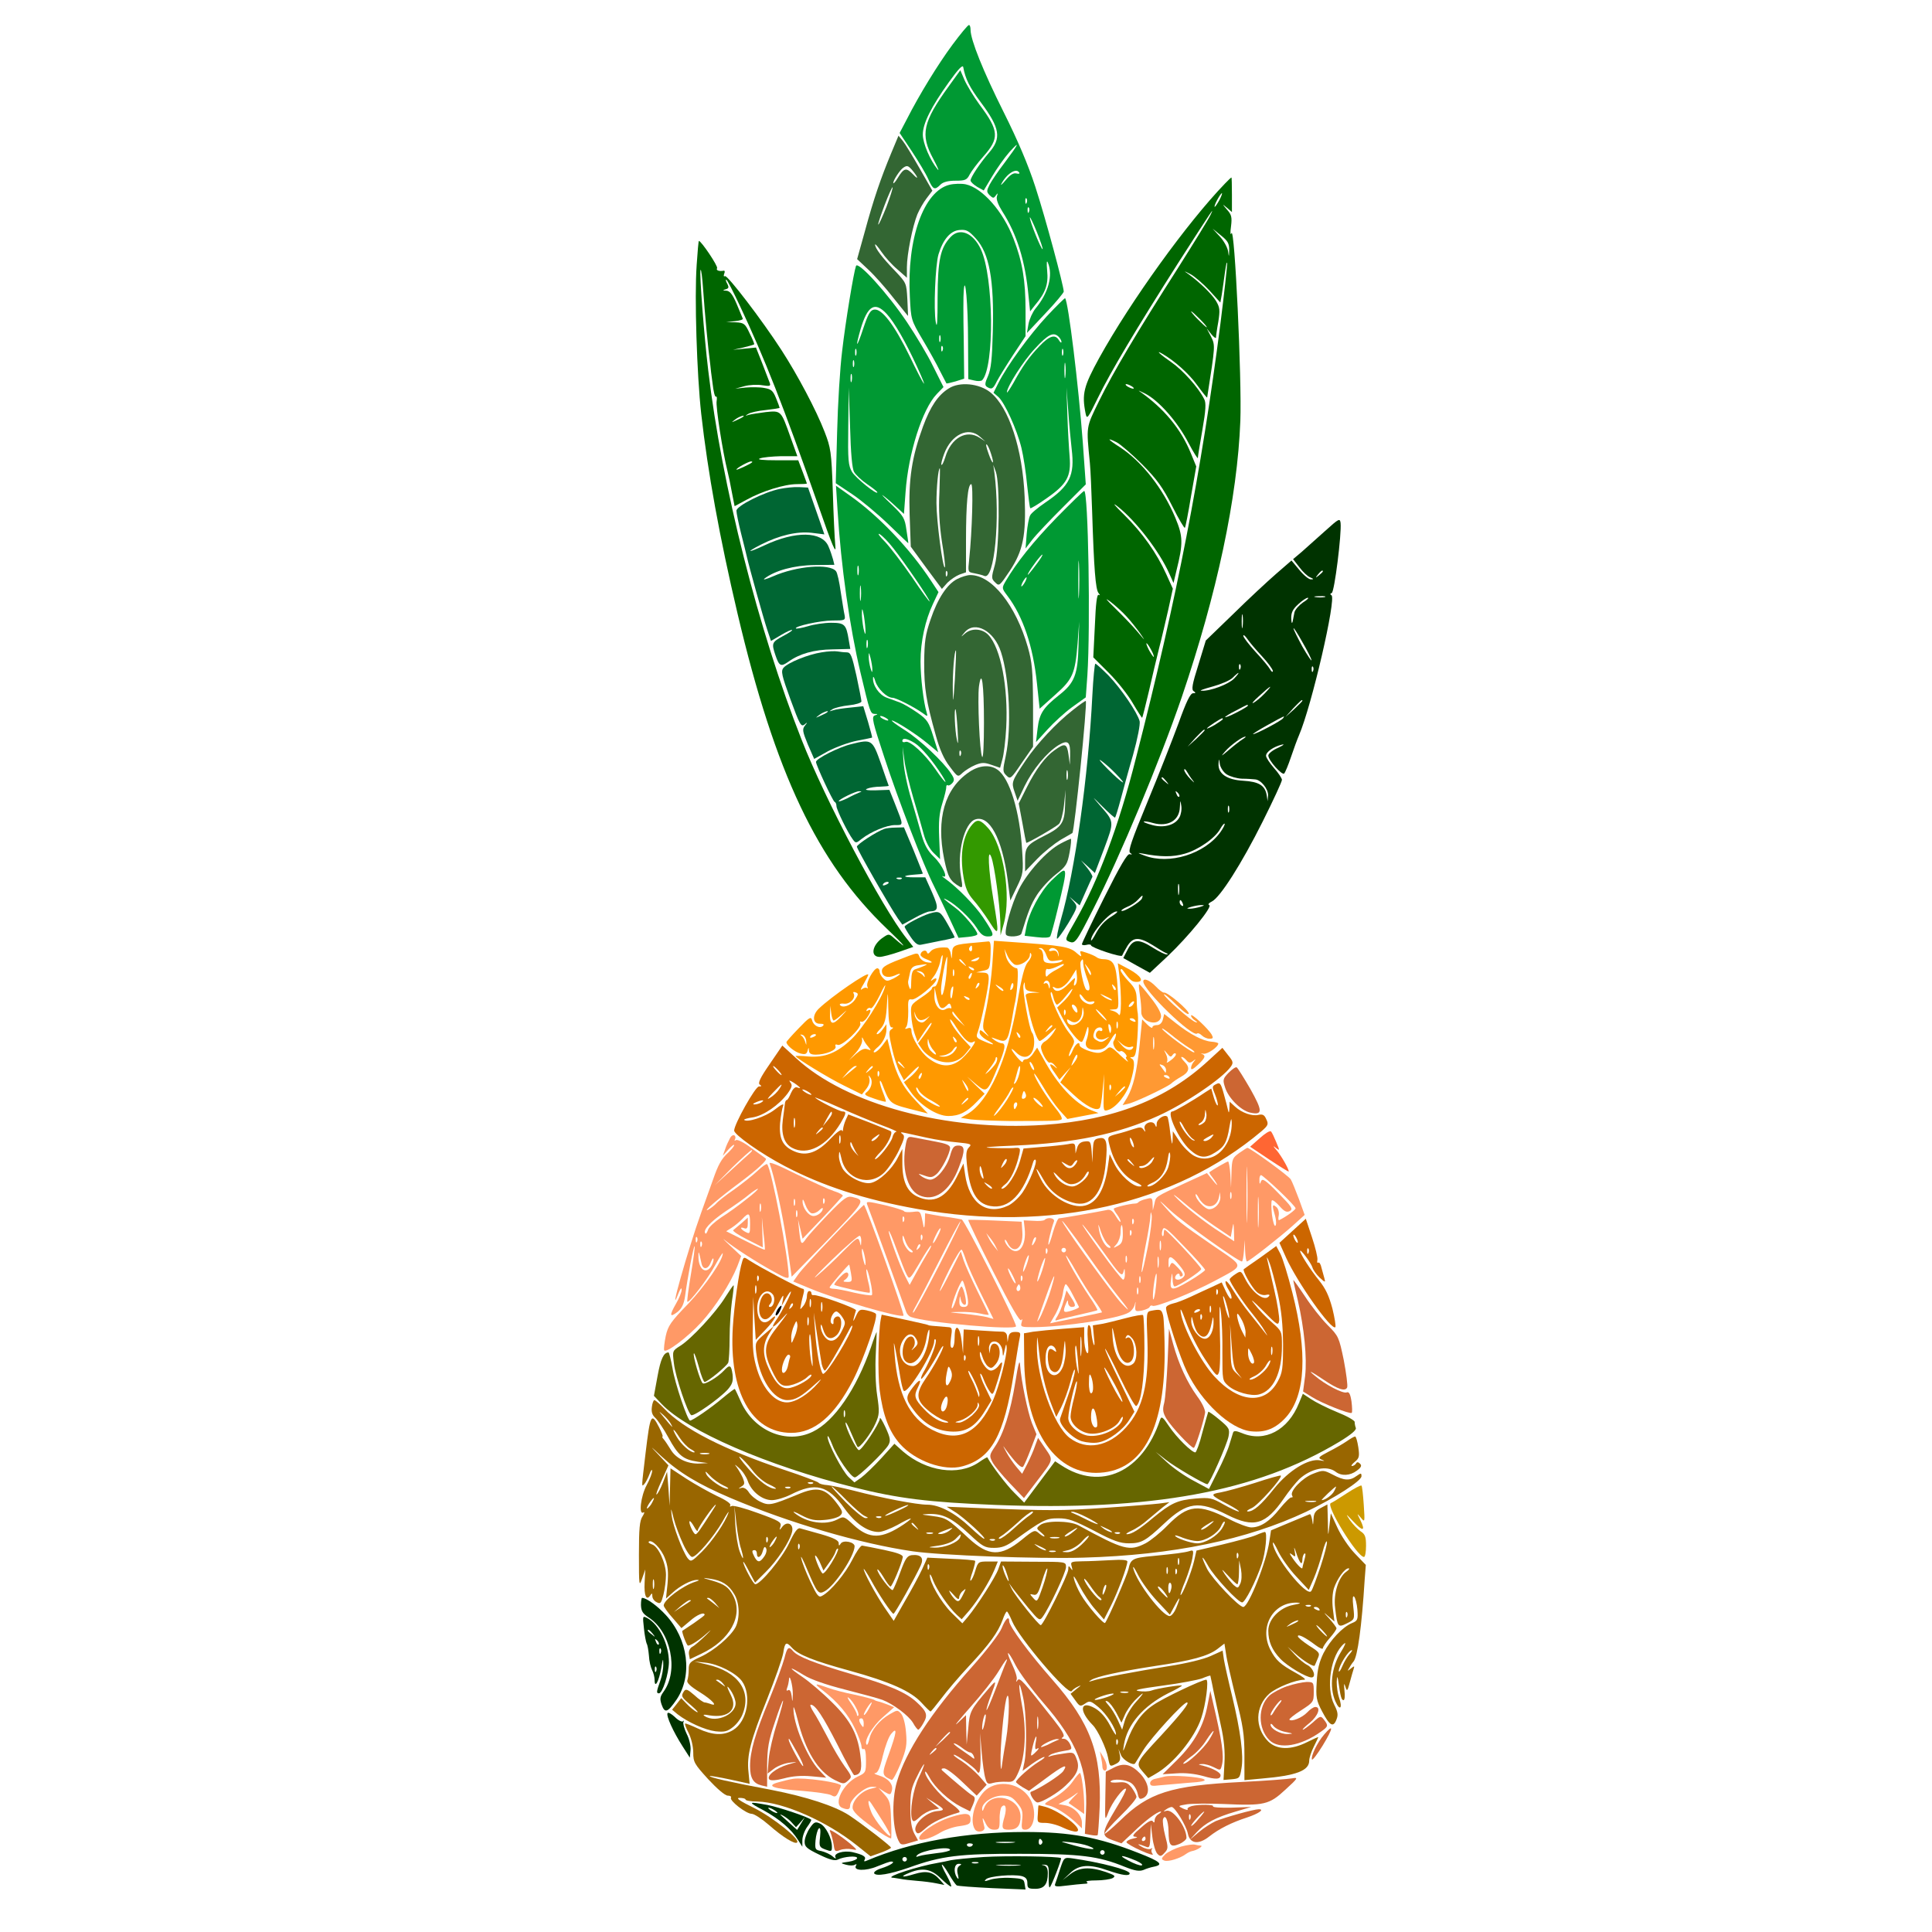 <?xml version="1.0" encoding="UTF-8" standalone="no"?>
<svg
   xmlns:dc="http://purl.org/dc/elements/1.1/"
   xmlns:cc="http://creativecommons.org/ns#"
   xmlns:rdf="http://www.w3.org/1999/02/22-rdf-syntax-ns#"
   xmlns:svg="http://www.w3.org/2000/svg"
   xmlns="http://www.w3.org/2000/svg"
   xmlns:sodipodi="http://sodipodi.sourceforge.net/DTD/sodipodi-0.dtd"
   xmlns:inkscape="http://www.inkscape.org/namespaces/inkscape"
   version="1.0"
   width="850pt"
   height="850pt"
   viewBox="0 0 850 850"
   preserveAspectRatio="xMidYMid meet"
   id="svg2"
   inkscape:version="0.91 r13725"
   sodipodi:docname="Food_2018916_11.svg">
  <defs
     id="defs168" />
  <sodipodi:namedview
     pagecolor="#ffffff"
     bordercolor="#666666"
     borderopacity="1"
     objecttolerance="10"
     gridtolerance="10"
     guidetolerance="10"
     inkscape:pageopacity="0"
     inkscape:pageshadow="2"
     inkscape:window-width="1920"
     inkscape:window-height="980"
     id="namedview166"
     showgrid="false"
     inkscape:zoom="1.2564872"
     inkscape:cx="482.87594"
     inkscape:cy="249.983"
     inkscape:window-x="0"
     inkscape:window-y="1"
     inkscape:window-maximized="1"
     inkscape:current-layer="svg2" />
  <g
     transform="translate(0,850) scale(0.1,-0.1)"
     fill="#000000"
     stroke="none"
     id="g6">
    <path
       d="M0 4250 l0 -4250 4250 0 4250 0 0 4250 0 4250 -4250 0 -4250 0 0 -4250z m4285 4123 c11 -76 52 -176 146 -364 155 -305 272 -716 324 -1128 l7 -53 53 98 c133 251 275 451 507 712 54 61 102 112 106 112 4 0 8 -78 9 -173 1 -94 9 -248 18 -342 23 -247 30 -556 16 -712 -19 -220 -68 -481 -134 -726 l-24 -87 101 98 c56 53 180 167 276 253 96 86 181 163 189 172 7 9 20 17 28 17 16 0 13 -63 -13 -288 -51 -432 -196 -885 -394 -1231 -93 -162 -184 -284 -306 -411 l-111 -115 69 -50 c209 -151 394 -418 531 -765 287 -729 415 -1575 321 -2129 -51 -300 -167 -521 -363 -687 -256 -219 -602 -364 -963 -403 -125 -14 -411 -14 -536 0 -332 36 -639 155 -891 344 -302 228 -427 495 -462 987 -30 416 66 1056 236 1578 153 470 295 739 500 948 l100 102 -76 60 c-96 76 -257 241 -338 348 -178 235 -302 501 -366 787 -14 64 -24 127 -22 139 4 18 4 18 6 -4 2 -34 46 -217 71 -293 43 -132 128 -316 193 -421 24 -39 25 -39 37 -16 6 12 16 43 20 69 7 42 8 43 9 11 0 -19 -8 -54 -18 -76 l-19 -42 67 -88 c74 -99 102 -134 178 -213 l51 -55 21 24 c23 28 28 88 9 112 -7 8 -22 20 -33 26 -11 6 -14 12 -7 12 7 0 24 -11 37 -25 33 -32 34 -91 3 -130 l-21 -27 39 -34 c21 -18 41 -33 44 -34 3 0 36 28 72 63 82 76 100 125 71 184 -23 47 -56 71 -113 82 -32 6 -37 9 -17 10 37 1 87 -21 114 -50 64 -70 50 -145 -46 -237 l-66 -63 40 -36 c77 -68 79 -69 129 -37 l45 28 -36 31 c-44 38 -39 52 39 115 29 24 64 55 76 69 20 22 22 22 13 5 -6 -12 -39 -45 -75 -73 -78 -63 -86 -78 -51 -108 34 -30 45 -29 107 7 40 22 48 31 35 36 -27 10 -20 43 18 81 l35 35 -29 24 c-58 48 -202 229 -257 322 -12 20 -27 38 -33 40 -6 2 -9 8 -6 12 3 5 -5 26 -18 47 -13 21 -43 82 -68 137 -43 96 -46 100 -138 174 -53 43 -96 71 -98 65 -3 -7 -13 -23 -24 -37 -35 -45 -68 -30 -103 44 -19 39 0 19 26 -29 23 -41 53 -40 78 2 l20 32 -27 23 c-32 25 -129 84 -220 131 -34 18 -88 55 -122 81 -49 40 -61 46 -64 32 -3 -9 -5 -2 -6 17 l-1 33 53 -49 c29 -26 107 -77 173 -112 170 -92 178 -97 290 -187 l101 -82 -49 142 c-160 459 -297 1153 -329 1661 -10 158 -5 399 10 505 l6 45 123 -154 c231 -289 372 -507 447 -690 l22 -54 7 119 c34 578 165 1055 398 1443 59 97 194 281 207 281 5 0 12 -21 16 -47z m-1207 -3073 c17 -11 32 -23 32 -26 0 -4 -6 -2 -13 4 -7 7 -29 18 -48 26 -19 9 -27 15 -19 16 8 0 30 -9 48 -20z m5 -157 c-13 -2 -33 -2 -45 0 -13 2 -3 4 22 4 25 0 35 -2 23 -4z m96 -62 c11 -20 31 -43 45 -51 14 -7 24 -15 22 -17 -10 -11 -58 33 -80 73 -14 25 -21 42 -15 39 5 -4 18 -23 28 -44z m175 -45 c-3 -8 -13 -17 -22 -21 -13 -5 -13 -2 3 15 21 24 26 25 19 6z m-321 -23 c-7 -2 -19 -2 -25 0 -7 3 -2 5 12 5 14 0 19 -2 13 -5z m185 -33 c77 -44 96 -114 54 -197 -24 -46 -28 -93 -11 -125 14 -26 67 -48 121 -49 33 -2 36 -3 14 -6 -46 -7 -93 6 -126 33 -38 33 -40 74 -4 161 22 55 24 69 14 98 -12 35 -55 79 -90 90 -10 3 -48 10 -82 15 l-63 9 68 -4 c44 -3 81 -12 105 -25z m85 23 c-7 -2 -21 -2 -30 0 -10 3 -4 5 12 5 17 0 24 -2 18 -5z m167 -72 c-5 -11 -15 -23 -21 -27 -6 -3 -3 5 6 20 20 30 30 35 15 7z m-339 -48 c13 -17 13 -17 -6 -3 -11 8 -22 16 -24 17 -2 2 0 3 6 3 6 0 17 -8 24 -17z m299 -13 c-6 -11 -13 -20 -16 -20 -2 0 0 9 6 20 6 11 13 20 16 20 2 0 0 -9 -6 -20z m-12 -142 c7 -7 31 -15 54 -19 l43 -6 -38 -2 c-50 -1 -87 34 -86 81 l1 33 8 -38 c4 -21 12 -43 18 -49z m82 57 c14 -19 14 -19 -2 -6 -10 7 -18 18 -18 24 0 6 1 8 3 6 1 -2 9 -13 17 -24z m73 -72 c-7 -2 -21 -2 -30 0 -10 3 -4 5 12 5 17 0 24 -2 18 -5z m-226 -209 c-3 -3 -12 -4 -19 -1 -8 3 -5 6 6 6 11 1 17 -2 13 -5z"
       id="path8"
       style="fill:none" />
    <path
       d="M4191 8304 c-65 -88 -146 -220 -201 -328 l-32 -61 54 -81 c29 -44 62 -99 72 -122 21 -47 28 -50 54 -24 11 11 33 17 66 17 42 0 50 3 62 27 8 15 34 50 59 78 73 82 71 114 -15 229 -27 37 -57 87 -67 110 l-18 42 -49 -68 c-117 -161 -128 -215 -70 -322 19 -36 28 -57 19 -46 -33 40 -65 115 -65 153 0 49 37 122 115 231 43 60 61 78 63 65 9 -50 27 -87 77 -154 85 -114 92 -158 36 -222 -38 -44 -81 -108 -81 -122 0 -6 13 -18 29 -28 l29 -16 37 62 c20 34 54 82 76 107 50 55 41 36 -22 -48 -27 -35 -56 -78 -65 -95 -14 -28 -14 -32 0 -47 15 -14 18 -14 27 -1 9 12 10 12 5 -4 -4 -12 5 -36 23 -65 65 -101 102 -220 116 -373 l7 -68 22 28 c46 54 59 92 53 151 -3 35 -2 48 3 36 24 -56 2 -135 -54 -202 -13 -16 -27 -47 -31 -68 l-7 -40 80 85 c45 47 81 91 82 97 0 24 -79 320 -125 461 -31 96 -77 204 -140 330 -90 180 -145 317 -145 361 0 12 -3 21 -7 21 -5 0 -37 -39 -72 -86z m293 -563 c4 -5 -2 -7 -13 -4 -12 3 -27 -6 -46 -29 -15 -18 -24 -26 -20 -18 23 45 66 73 79 51z m33 -133 c-3 -8 -6 -5 -6 6 -1 11 2 17 5 13 3 -3 4 -12 1 -19z m10 -40 c-3 -8 -6 -5 -6 6 -1 11 2 17 5 13 3 -3 4 -12 1 -19z m60 -164 c-5 -5 -57 123 -56 139 0 6 13 -21 30 -62 16 -40 28 -75 26 -77z"
       id="path10"
       style="fill:#009933" />
    <path
       d="M3920 7824 c-45 -109 -76 -198 -115 -342 l-34 -122 49 -46 c27 -25 77 -81 111 -125 35 -43 63 -79 64 -79 0 0 -1 33 -3 73 -4 72 -4 72 -56 127 -56 58 -86 98 -86 114 0 5 12 -9 28 -32 15 -22 46 -57 70 -77 l42 -37 0 47 c0 56 25 180 46 232 9 21 27 53 41 71 l25 33 -56 98 c-31 54 -64 109 -74 121 l-19 23 -33 -79z m92 -71 c28 -33 31 -48 5 -20 -30 31 -40 29 -68 -17 -10 -17 -19 -26 -19 -21 0 12 29 57 44 67 16 11 21 10 38 -9z m-112 -163 c-18 -45 -34 -80 -36 -78 -2 2 11 41 28 86 17 45 33 80 35 78 2 -2 -10 -41 -27 -86z"
       id="path12"
       style="fill:#336633" />
    <path
       d="M5389 7692 c-165 -171 -414 -516 -553 -767 -68 -124 -77 -158 -60 -243 6 -29 9 -25 55 69 55 113 169 304 355 596 153 238 159 247 139 206 -8 -17 -72 -121 -141 -230 -185 -290 -286 -460 -348 -586 -59 -121 -57 -109 -41 -274 3 -28 7 -125 10 -215 8 -251 15 -341 28 -357 7 -9 8 -12 1 -8 -8 4 -13 -37 -17 -135 l-7 -140 68 -68 c37 -37 85 -97 106 -134 21 -36 40 -65 41 -64 2 2 15 55 30 118 14 63 35 149 45 190 11 41 28 117 40 168 l20 92 -29 64 c-42 93 -105 182 -185 261 -44 43 -55 57 -29 37 80 -63 185 -199 228 -297 l18 -40 13 55 c30 120 29 150 -5 232 -54 129 -148 248 -243 310 -55 35 -63 46 -15 22 17 -9 68 -53 113 -98 66 -67 90 -101 132 -184 28 -56 53 -98 55 -94 3 4 15 66 27 139 l23 131 -23 56 c-44 109 -119 199 -226 274 -11 7 1 2 25 -10 60 -31 142 -124 190 -217 22 -42 41 -71 41 -66 0 6 9 61 20 124 15 86 17 119 8 135 -26 52 -94 127 -144 162 -48 33 -74 57 -41 38 54 -31 117 -87 153 -137 24 -33 44 -58 45 -56 36 231 36 229 17 268 l-19 36 20 -25 c11 -14 21 -20 21 -15 0 6 4 37 10 69 8 52 7 63 -10 92 -20 32 -72 82 -120 117 -24 17 -24 17 9 0 18 -10 55 -42 82 -71 l48 -53 6 33 c3 18 9 62 14 98 5 36 9 54 10 40 0 -14 -13 -131 -29 -259 -85 -661 -192 -1214 -372 -1915 -75 -298 -167 -543 -267 -718 -46 -80 -47 -83 -27 -91 26 -10 31 -4 106 144 119 233 291 646 389 931 155 456 245 877 258 1216 7 183 -25 858 -39 826 -5 -11 -6 2 -2 30 5 41 2 52 -18 74 -22 26 -22 26 0 8 l22 -19 0 76 c0 43 -1 77 -2 76 -2 0 -15 -12 -29 -27z m-24 -72 c-9 -16 -18 -30 -21 -30 -2 0 2 14 11 30 9 17 18 30 21 30 2 0 -2 -13 -11 -30z m43 -220 c-1 -33 -1 -33 -5 -5 -3 17 -19 46 -36 64 l-32 35 37 -30 c30 -24 36 -35 36 -64z m-128 -305 c19 -19 32 -35 29 -35 -3 0 -20 16 -39 35 -19 19 -32 35 -29 35 3 0 20 -16 39 -35z m-300 -295 c8 -5 11 -10 5 -10 -5 0 -17 5 -25 10 -8 5 -10 10 -5 10 6 0 17 -5 25 -10z m-24 -1012 c17 -18 43 -51 59 -73 26 -38 26 -38 -10 5 -21 25 -66 72 -99 104 -41 40 -48 49 -21 29 22 -17 54 -46 71 -65z m109 -148 c9 -16 13 -30 11 -30 -3 0 -12 14 -21 30 -9 17 -13 30 -11 30 3 0 12 -13 21 -30z"
       id="path14"
       style="fill:#006600" />
    <path
       d="M4177 7687 c-113 -28 -188 -237 -174 -493 5 -100 5 -102 56 -188 28 -47 63 -110 77 -139 15 -28 27 -53 28 -54 1 -1 19 3 40 9 l38 12 -2 176 c-2 96 -2 191 0 210 6 82 19 -59 19 -221 l1 -167 26 -6 c15 -4 30 -3 35 1 55 58 51 457 -6 577 -34 72 -93 96 -133 53 -45 -48 -56 -101 -57 -265 0 -108 -2 -141 -8 -110 -10 55 -2 252 12 299 20 66 53 104 92 107 31 3 41 -3 72 -37 60 -66 81 -182 75 -410 -3 -119 -8 -165 -21 -195 -14 -31 -15 -41 -5 -48 21 -13 27 -10 44 25 9 17 41 69 71 115 l55 83 0 112 c0 134 -14 216 -53 317 -46 120 -137 223 -210 239 -19 4 -51 3 -72 -2z m-40 -689 c-3 -7 -5 -2 -5 12 0 14 2 19 5 13 2 -7 2 -19 0 -25z m10 -40 c-3 -8 -6 -5 -6 6 -1 11 2 17 5 13 3 -3 4 -12 1 -19z"
       id="path16"
       style="fill:#009933" />
    <path
       d="M3065 7333 c-10 -141 1 -482 20 -653 29 -258 81 -545 160 -880 165 -700 351 -1094 657 -1386 81 -77 98 -99 31 -41 -21 19 -24 19 -47 3 -49 -32 -59 -86 -16 -86 12 0 50 10 85 22 l63 22 -30 38 c-108 136 -358 610 -461 873 -191 484 -351 1117 -411 1625 -19 159 -39 425 -34 442 3 7 8 -34 12 -92 6 -89 21 -252 31 -325 1 -11 5 -48 10 -82 4 -35 10 -61 15 -58 4 2 5 -6 3 -19 -5 -23 27 -226 47 -306 5 -19 14 -62 20 -96 l12 -61 52 28 c68 38 168 69 222 69 24 0 44 1 44 3 0 1 -9 25 -19 52 l-19 50 -96 0 c-62 0 -87 3 -73 8 12 5 54 9 94 10 l71 0 -31 86 c-41 115 -40 115 -108 108 -30 -4 -64 -9 -75 -12 -17 -6 -17 -5 -2 4 9 6 44 14 77 17 34 4 61 8 61 10 0 2 -7 21 -16 43 -13 32 -21 39 -51 44 -20 4 -57 4 -82 2 l-46 -5 40 11 c22 6 57 8 79 4 34 -5 38 -4 32 12 -4 10 -19 49 -33 86 l-27 68 -50 -5 -51 -5 45 10 c25 6 46 12 48 14 2 1 -7 23 -20 49 -20 43 -25 46 -62 48 l-41 1 38 4 c21 2 37 7 35 11 -2 4 -14 33 -27 65 -18 42 -30 57 -45 58 -17 1 -18 2 -4 6 14 4 16 8 8 24 -6 10 -8 19 -5 19 4 0 31 -53 61 -117 108 -229 191 -441 341 -868 67 -193 83 -229 78 -185 -3 30 -8 138 -11 240 -6 173 -9 190 -36 260 -37 96 -120 252 -190 360 -86 133 -238 331 -248 325 -6 -3 -7 1 -4 10 4 9 3 15 -2 14 -21 -4 -35 2 -29 11 5 9 -70 120 -80 120 -2 0 -6 -48 -10 -107z m204 -667 c-2 -2 -15 -9 -29 -15 -24 -11 -24 -11 -6 3 16 13 49 24 35 12z m40 -200 c-10 -9 -69 -36 -69 -32 0 7 52 35 64 36 5 0 7 -2 5 -4z"
       id="path18"
       style="fill:#006600" />
    <path
       d="M3766 7330 c-10 -28 -46 -244 -61 -375 -9 -71 -19 -232 -22 -356 l-6 -225 72 -48 c39 -26 111 -86 159 -132 48 -46 87 -84 88 -84 1 0 -3 26 -8 58 -7 52 -13 62 -65 112 -32 30 -49 48 -38 40 11 -8 36 -29 56 -48 l36 -33 7 95 c12 172 74 366 137 432 l30 31 -45 90 c-24 50 -77 138 -116 196 -83 124 -215 270 -224 247z m135 -211 c34 -37 83 -122 133 -231 55 -120 34 -92 -32 45 -67 137 -122 210 -156 205 -17 -2 -27 -20 -48 -83 -29 -88 -37 -91 -12 -4 31 105 63 124 115 68z m-134 -181 c-3 -7 -5 -2 -5 12 0 14 2 19 5 13 2 -7 2 -19 0 -25z m-10 -50 c-3 -7 -5 -2 -5 12 0 14 2 19 5 13 2 -7 2 -19 0 -25z m-10 -65 c-3 -10 -5 -4 -5 12 0 17 2 24 5 18 2 -7 2 -21 0 -30z m11 -400 c7 -12 32 -36 57 -53 25 -17 45 -33 45 -36 0 -14 -94 62 -111 89 -17 29 -19 50 -17 202 l2 170 6 -175 c3 -113 9 -183 18 -197z"
       id="path20"
       style="fill:#009933" />
    <path
       d="M4606 7109 c-77 -83 -176 -219 -214 -295 l-21 -42 21 -18 c28 -25 82 -143 102 -225 9 -37 20 -110 25 -164 6 -53 11 -99 14 -101 2 -2 34 17 72 44 89 62 108 96 101 182 -3 36 -8 119 -10 185 l-4 120 8 -105 c4 -58 11 -133 15 -166 14 -116 -8 -162 -116 -235 -32 -22 -63 -47 -67 -57 -5 -9 -12 -46 -15 -81 l-5 -64 30 39 c17 22 77 85 133 141 l102 102 -13 183 c-19 255 -64 621 -78 636 -2 1 -38 -34 -80 -79z m52 -91 c7 -7 12 -17 12 -22 0 -6 -5 -3 -11 7 -16 28 -42 20 -85 -25 -47 -49 -75 -89 -115 -162 -16 -28 -29 -47 -29 -42 0 24 72 138 124 193 58 63 81 74 104 51z m19 -80 c-3 -7 -5 -2 -5 12 0 14 2 19 5 13 2 -7 2 -19 0 -25z m10 -95 c-2 -16 -4 -3 -4 27 0 30 2 43 4 28 2 -16 2 -40 0 -55z"
       id="path22"
       style="fill:#009933" />
    <path
       d="M4174 6791 c-47 -29 -81 -80 -113 -167 -50 -137 -64 -231 -59 -389 l5 -140 68 -93 69 -93 24 27 c14 14 38 30 53 36 l29 10 0 141 c0 161 8 247 23 247 10 0 4 -208 -9 -331 -6 -56 -6 -56 22 -61 16 -3 36 -8 45 -12 44 -19 70 252 44 454 l-5 35 11 -30 c19 -49 16 -339 -4 -410 -16 -57 -16 -61 2 -78 17 -17 19 -15 64 52 58 88 72 155 65 325 -9 211 -69 394 -151 460 -49 39 -135 48 -183 17z m137 -212 l24 -21 -25 16 c-58 38 -126 -1 -151 -85 -7 -22 -14 -37 -17 -34 -3 2 3 25 12 49 32 85 107 120 157 75z m49 -75 c17 -52 7 -51 -11 1 -9 25 -13 42 -8 40 4 -3 13 -21 19 -41z m-227 -171 c-4 -75 0 -141 11 -216 10 -60 16 -111 13 -113 -9 -9 -37 207 -37 283 0 69 8 153 15 153 1 0 0 -48 -2 -107z m34 -365 c-3 -8 -6 -5 -6 6 -1 11 2 17 5 13 3 -3 4 -12 1 -19z"
       id="path24"
       style="fill:#336633" />
    <path
       d="M3431 6349 c-70 -14 -191 -75 -191 -96 0 -10 9 -54 20 -98 11 -44 23 -91 26 -105 8 -37 72 -268 90 -322 l16 -48 44 26 c25 15 47 25 49 22 2 -2 -16 -14 -41 -27 -48 -26 -50 -31 -33 -82 17 -50 24 -54 58 -30 49 35 112 53 194 54 l78 2 -7 40 c-11 68 -18 75 -78 75 -29 0 -75 -7 -101 -15 -27 -8 -51 -12 -53 -10 -10 9 107 35 160 35 55 0 58 1 54 23 -3 12 -10 58 -17 102 -6 44 -15 85 -21 92 -28 35 -174 23 -278 -23 -30 -13 -46 -17 -36 -9 46 35 130 58 219 59 l88 1 -6 24 c-4 14 -12 39 -20 57 -28 67 -145 69 -281 5 -75 -35 -86 -33 -16 3 81 41 158 59 222 52 l57 -7 -36 103 -36 103 -40 2 c-22 1 -60 -3 -84 -8z"
       id="path26"
       style="fill:#006633" />
    <path
       d="M3685 6254 c15 -245 53 -512 101 -714 41 -172 43 -180 62 -181 15 0 16 -1 0 -7 -14 -6 -9 -28 42 -182 61 -187 174 -480 220 -570 15 -30 45 -93 67 -140 l40 -86 42 4 c22 2 41 7 41 12 0 16 -61 90 -97 116 -51 38 -63 49 -35 34 37 -19 103 -81 129 -122 17 -28 30 -38 49 -38 31 0 29 9 -21 84 -34 51 -112 131 -165 169 -14 10 -19 15 -12 12 27 -14 -2 50 -39 85 -27 26 -41 51 -54 95 -9 33 -30 105 -46 160 -17 55 -32 129 -34 165 l-4 65 8 -60 c4 -33 22 -107 39 -165 17 -58 38 -130 46 -160 9 -34 26 -66 44 -83 l28 -27 -4 94 c-3 71 0 107 14 152 10 32 18 65 17 71 0 7 3 11 7 8 4 -3 13 2 20 10 10 12 9 20 -6 42 -32 50 -139 151 -205 192 -35 22 -60 41 -55 41 14 0 108 -60 157 -101 l47 -39 -22 70 c-19 62 -26 74 -69 104 -26 18 -61 39 -77 45 -17 6 -44 16 -60 22 -32 12 -61 54 -59 86 0 10 5 4 10 -14 10 -33 51 -73 76 -73 15 0 94 -40 132 -67 23 -17 23 -16 18 2 -14 45 -27 155 -27 225 0 88 21 182 55 254 l24 51 -33 50 c-94 143 -232 287 -356 374 l-62 44 7 -109z m246 -167 c49 -62 159 -223 159 -233 0 -4 -35 43 -77 106 -43 62 -97 133 -120 157 -24 24 -34 39 -23 33 11 -6 39 -34 61 -63z m-154 -114 c-3 -10 -5 -2 -5 17 0 19 2 27 5 18 2 -10 2 -26 0 -35z m10 -110 c-2 -16 -4 -3 -4 27 0 30 2 43 4 28 2 -16 2 -40 0 -55z m21 -143 c0 -16 -3 -10 -9 15 -4 22 -8 54 -7 70 0 22 3 19 9 -15 4 -25 7 -56 7 -70z m9 -67 c-3 -10 -5 -4 -5 12 0 17 2 24 5 18 2 -7 2 -21 0 -30z m21 -98 c0 -16 -2 -15 -8 5 -4 14 -8 36 -8 50 0 22 1 22 8 -5 4 -16 8 -39 8 -50z m62 -215 c8 -5 11 -10 5 -10 -5 0 -17 5 -25 10 -8 5 -10 10 -5 10 6 0 17 -5 25 -10z m124 -109 c29 -18 79 -77 121 -143 31 -50 9 -29 -29 27 -47 68 -113 128 -132 121 -8 -3 -14 -1 -14 4 0 15 20 12 54 -9z"
       id="path28"
       style="fill:#009933" />
    <path
       d="M4649 6223 c-105 -108 -177 -199 -224 -279 -18 -31 -18 -32 7 -65 69 -91 113 -222 130 -384 l12 -113 67 60 c79 70 89 93 100 228 l7 95 -3 -106 c-3 -127 -18 -164 -84 -216 -72 -57 -88 -82 -96 -148 l-7 -60 50 55 c27 30 76 75 109 99 l60 43 7 97 c14 212 4 811 -14 811 -4 0 -58 -53 -121 -117z m98 -340 c-2 -38 -3 -7 -3 67 0 74 1 105 3 68 2 -38 2 -98 0 -135z m-183 140 c-34 -46 -50 -64 -39 -43 13 24 55 80 61 80 3 0 -7 -17 -22 -37z m-54 -83 c-6 -11 -13 -20 -16 -20 -2 0 0 9 6 20 6 11 13 20 16 20 2 0 0 -9 -6 -20z"
       id="path30"
       style="fill:#009933" />
    <path
       d="M5830 6164 c-36 -32 -83 -74 -103 -92 l-38 -32 28 -36 c15 -20 36 -40 47 -44 16 -7 17 -9 4 -9 -9 -1 -32 18 -51 41 l-35 42 -68 -59 c-38 -33 -123 -112 -189 -177 l-120 -116 -33 -108 c-27 -85 -31 -109 -20 -115 10 -7 9 -9 -3 -9 -12 0 -30 -37 -64 -132 -27 -73 -88 -229 -137 -347 -69 -167 -86 -216 -76 -223 10 -7 10 -9 -2 -6 -10 3 -42 -51 -112 -191 -54 -108 -98 -200 -98 -205 0 -4 9 -6 20 -3 11 3 20 2 20 -2 0 -10 134 -55 137 -45 2 5 12 24 23 42 25 40 51 41 111 4 25 -16 51 -32 59 -35 9 -3 10 -6 3 -6 -7 -1 -34 13 -60 29 -64 41 -88 39 -112 -8 l-19 -37 59 -33 58 -32 77 72 c94 89 201 221 184 226 -7 3 -2 9 12 16 36 18 130 165 223 351 47 94 85 176 85 184 0 7 -16 31 -35 52 -19 22 -35 46 -35 54 0 17 33 40 70 49 14 3 6 -3 -17 -14 -24 -10 -43 -26 -43 -34 0 -21 61 -89 70 -79 4 4 18 37 30 73 12 36 28 79 35 95 56 130 165 602 143 616 -7 4 -6 8 1 10 12 4 44 261 39 308 -3 22 -7 20 -68 -35z m-10 -178 c0 -2 -8 -10 -17 -17 -16 -13 -17 -12 -4 4 13 16 21 21 21 13z m8 -113 c-10 -2 -28 -2 -40 0 -13 2 -5 4 17 4 22 1 32 -1 23 -4z m-96 -24 c-17 -12 -34 -31 -37 -43 -2 -11 -6 -30 -8 -41 -3 -11 -5 -6 -6 13 -1 26 6 41 30 63 17 16 36 29 43 29 6 0 -4 -10 -22 -21z m-265 -106 c-2 -16 -4 -5 -4 22 0 28 2 40 4 28 2 -13 2 -35 0 -50z m303 -148 c0 -5 -18 22 -40 60 -21 39 -39 75 -39 80 0 6 17 -21 39 -60 22 -38 40 -74 40 -80z m-218 18 c26 -28 48 -58 48 -65 0 -7 -6 -4 -12 7 -6 11 -35 46 -65 78 -29 32 -53 63 -53 70 0 6 8 0 17 -13 9 -14 38 -48 65 -77z m-95 -55 c-3 -8 -6 -5 -6 6 -1 11 2 17 5 13 3 -3 4 -12 1 -19z m320 -10 c-3 -8 -6 -5 -6 6 -1 11 2 17 5 13 3 -3 4 -12 1 -19z m-347 -33 c-24 -25 -104 -56 -144 -54 -12 0 10 8 47 18 37 10 78 27 90 39 30 30 36 28 7 -3z m134 -66 c-16 -17 -38 -35 -49 -41 -11 -6 0 8 25 30 53 49 65 54 24 11z m166 -32 c0 -2 -17 -19 -37 -38 l-38 -34 34 38 c33 34 41 42 41 34z m-240 -22 c0 -2 -22 -16 -50 -30 -27 -14 -50 -23 -50 -20 0 2 21 16 48 29 53 28 52 28 52 21z m155 -55 c-7 -11 -119 -70 -132 -70 -4 0 24 18 62 39 83 46 78 43 70 31z m-265 -4 c0 -2 -16 -13 -35 -25 -19 -11 -35 -18 -35 -16 0 5 61 45 68 45 1 0 2 -2 2 -4z m-80 -49 c0 -2 -17 -19 -37 -38 l-38 -34 34 38 c33 34 41 42 41 34z m166 -40 c-11 -7 -38 -28 -60 -47 -34 -29 -37 -30 -16 -6 23 27 78 67 90 65 3 0 -4 -6 -14 -12z m-69 -154 c14 -9 44 -18 67 -19 22 0 49 -2 58 -3 26 -2 58 -42 57 -70 l-2 -26 -4 26 c-7 43 -34 60 -103 64 -72 4 -111 31 -109 74 2 26 2 26 6 -2 3 -15 16 -35 30 -44z m-148 -28 c9 -12 4 -8 -11 7 -16 16 -28 34 -28 41 0 6 6 3 12 -8 6 -11 18 -29 27 -40z m-118 -2 c13 -16 12 -17 -3 -4 -17 13 -22 21 -14 21 2 0 10 -8 17 -17z m57 -68 c-3 -3 -9 2 -12 12 -6 14 -5 15 5 6 7 -7 10 -15 7 -18z m1 -91 c-18 -34 -68 -48 -119 -34 -23 6 -40 13 -38 15 2 3 21 0 41 -6 66 -18 116 11 118 70 2 33 2 33 6 7 3 -16 -1 -40 -8 -52z m218 24 c-3 -7 -5 -2 -5 12 0 14 2 19 5 13 2 -7 2 -19 0 -25z m-37 -88 c-69 -97 -226 -146 -335 -104 -30 11 -33 13 -10 9 81 -16 135 -16 187 -1 61 17 136 70 157 110 8 14 16 24 19 22 2 -3 -6 -19 -18 -36z m-183 -272 c-2 -13 -4 -5 -4 17 -1 22 1 32 4 23 2 -10 2 -28 0 -40z m-163 -21 c-6 -15 -83 -62 -90 -54 -3 2 9 10 25 17 16 6 37 20 47 31 20 22 25 24 18 6z m180 -23 c3 -8 2 -12 -4 -9 -6 3 -10 10 -10 16 0 14 7 11 14 -7z m76 -14 c-14 -4 -34 -8 -45 -8 -16 0 -15 2 5 8 14 4 34 8 45 8 16 0 15 -2 -5 -8z m-385 -39 c-35 -21 -57 -45 -78 -86 -9 -16 -16 -26 -17 -22 -1 31 84 127 113 127 7 0 -1 -8 -18 -19z"
       id="path32"
       style="fill:#003300" />
    <path
       d="M4212 5953 c-44 -22 -86 -84 -118 -179 -23 -67 -27 -96 -28 -189 0 -114 8 -167 51 -320 17 -62 36 -105 61 -137 36 -48 36 -48 57 -28 11 10 36 26 55 34 29 12 41 12 72 1 l38 -13 10 37 c6 20 14 83 17 141 9 176 -24 348 -78 406 -27 29 -74 32 -103 7 -21 -18 -21 -18 -2 5 45 53 130 7 160 -87 37 -113 47 -334 21 -456 -14 -65 -14 -71 3 -87 17 -17 20 -15 67 55 l50 72 0 180 c-1 156 -4 191 -23 258 -53 185 -159 318 -254 317 -13 0 -38 -8 -56 -17z m-11 -443 c-7 -102 -8 -111 -9 -50 -2 71 7 184 14 178 1 -2 -1 -60 -5 -128z m128 -190 c0 -94 -3 -159 -8 -150 -11 20 -21 254 -14 310 12 84 22 10 22 -160z m-116 -30 c3 -59 3 -73 -3 -45 -9 40 -13 142 -6 134 2 -2 6 -42 9 -89z m14 -112 c-3 -8 -6 -5 -6 6 -1 11 2 17 5 13 3 -3 4 -12 1 -19z"
       id="path34"
       style="fill:#336633" />
    <path
       d="M3615 5630 c-59 -9 -148 -45 -168 -68 -12 -15 -8 -33 31 -140 40 -109 46 -121 61 -110 14 12 15 11 2 -5 -12 -15 -10 -26 13 -82 l28 -64 61 34 c34 18 91 39 127 46 36 7 66 13 67 14 1 0 -7 32 -18 69 l-21 69 -56 -6 c-32 -3 -66 -8 -77 -12 -18 -6 -19 -6 -2 5 10 6 43 14 72 17 30 3 55 11 55 17 0 6 -10 57 -22 113 -20 89 -25 103 -43 103 -11 0 -29 2 -40 4 -11 2 -42 1 -70 -4z m24 -264 c-2 -2 -15 -9 -29 -15 -24 -11 -24 -11 -6 3 16 13 49 24 35 12z"
       id="path36"
       style="fill:#006633" />
    <path
       d="M4806 5443 c-18 -361 -77 -778 -139 -990 -13 -46 -20 -83 -16 -83 4 0 27 32 50 70 41 70 41 71 23 93 l-19 22 22 -19 23 -19 26 59 c14 32 28 62 30 66 2 3 -8 21 -23 40 l-27 33 31 -28 30 -28 41 108 c45 121 45 117 -21 192 -35 41 -34 40 13 -7 29 -29 54 -51 56 -49 2 2 13 37 24 78 11 41 35 130 55 198 20 72 32 134 29 148 -10 38 -82 144 -137 201 -28 28 -54 52 -58 52 -3 0 -9 -62 -13 -137z m103 -347 c59 -61 30 -45 -34 19 -33 33 -46 50 -30 38 17 -12 45 -37 64 -57z"
       id="path38"
       style="fill:#006633" />
    <path
       d="M4720 5376 c-73 -57 -157 -147 -207 -221 -63 -94 -64 -96 -49 -140 l13 -38 31 65 c36 73 96 146 148 179 43 26 54 16 52 -46 l-1 -40 -6 45 c-7 50 -16 52 -62 19 -40 -28 -82 -84 -122 -164 l-35 -70 16 -85 c8 -47 16 -86 17 -88 3 -4 128 68 144 83 8 8 18 45 22 82 l7 68 -2 -67 c-2 -78 -15 -97 -91 -135 -77 -39 -85 -49 -85 -106 l0 -51 54 56 c29 30 76 67 102 83 27 15 50 29 52 30 9 7 67 573 59 581 -1 2 -27 -16 -57 -40z m-23 -303 c-3 -10 -5 -2 -5 17 0 19 2 27 5 18 2 -10 2 -26 0 -35z"
       id="path40"
       style="fill:#336633" />
    <path
       d="M3745 5226 c-55 -13 -155 -64 -155 -78 0 -14 74 -173 82 -176 5 -2 8 -10 8 -18 0 -16 50 -118 72 -147 13 -18 15 -17 40 3 40 31 109 60 146 60 38 0 38 -4 -1 95 l-24 60 -59 -2 c-40 -1 -52 2 -39 7 11 5 37 9 58 9 20 1 37 2 37 4 -1 1 -16 45 -34 97 -38 107 -40 109 -131 86z m35 -213 c-8 -3 -32 -14 -52 -25 -21 -10 -38 -16 -38 -13 0 8 74 44 90 44 13 -1 13 -1 0 -6z"
       id="path42"
       style="fill:#006633" />
    <path
       d="M4265 5104 c-109 -73 -147 -206 -111 -384 17 -80 25 -95 67 -120 14 -8 15 -4 7 43 -19 103 15 237 63 252 62 20 118 -84 142 -264 l12 -93 29 60 c28 58 29 65 23 160 -10 172 -55 319 -109 356 -33 23 -80 19 -123 -10z"
       id="path44"
       style="fill:#336633" />
    <path
       d="M4278 4873 c-42 -48 -56 -132 -39 -231 8 -48 18 -72 42 -100 18 -20 50 -63 71 -96 44 -69 45 -65 18 99 -22 133 -26 229 -9 185 14 -34 38 -211 40 -285 l1 -60 14 50 c34 124 -1 345 -68 421 -34 38 -48 42 -70 17z"
       id="path46"
       style="fill:#339900" />
    <path
       d="M3890 4853 c-34 -12 -120 -68 -120 -78 0 -11 147 -268 181 -317 l19 -26 53 29 c28 16 59 29 67 29 39 1 41 15 11 83 l-30 67 -47 0 c-55 0 -56 8 -1 12 20 1 37 3 37 5 0 1 -19 48 -41 103 l-42 100 -36 -1 c-20 0 -43 -3 -51 -6z m77 -219 c-3 -3 -12 -4 -19 -1 -8 3 -5 6 6 6 11 1 17 -2 13 -5z m-57 -18 c0 -2 -7 -7 -16 -10 -8 -3 -12 -2 -9 4 6 10 25 14 25 6z"
       id="path48"
       style="fill:#006633" />
    <path
       d="M4665 4788 c-59 -31 -145 -126 -182 -200 -33 -66 -66 -184 -57 -200 8 -13 64 -9 68 5 30 98 42 129 69 171 17 26 53 66 81 88 47 37 52 45 62 99 6 32 8 59 5 59 -3 -1 -24 -10 -46 -22z"
       id="path50"
       style="fill:#336633" />
    <path
       d="M4625 4625 c-48 -47 -99 -142 -110 -206 l-7 -36 53 -6 c34 -4 56 -3 60 4 3 6 18 59 32 118 48 198 48 199 -28 126z"
       id="path52"
       style="fill:#009933" />
    <path
       d="M4090 4481 c-36 -11 -110 -50 -110 -58 0 -4 12 -24 27 -46 20 -29 32 -37 47 -33 12 2 49 10 84 17 34 6 62 13 62 15 0 3 -14 29 -31 59 -32 56 -36 59 -79 46z"
       id="path54"
       style="fill:#006633" />
    <path
       d="M4295 4353 c-97 -8 -105 -11 -106 -46 -2 -30 -2 -30 -6 -4 -2 15 -10 27 -16 28 -33 3 -63 -4 -73 -17 -9 -11 -13 -12 -16 -3 -5 14 -28 4 -28 -12 0 -5 11 -14 25 -19 32 -12 32 -19 0 -13 -13 3 -27 14 -30 24 -6 17 -8 18 -48 3 -98 -37 -117 -47 -117 -66 0 -24 25 -33 56 -20 34 16 30 6 -5 -13 -27 -13 -31 -13 -45 1 -9 8 -16 22 -16 30 0 8 -5 14 -10 14 -16 0 -51 -63 -44 -80 3 -8 2 -11 -2 -7 -4 4 -14 1 -22 -5 -8 -7 -5 3 7 22 11 19 21 38 21 42 0 15 -162 -96 -218 -150 -30 -29 -27 -67 6 -66 15 0 19 -3 13 -9 -14 -14 -42 0 -48 24 -5 18 -12 14 -59 -35 -30 -31 -54 -58 -54 -61 0 -14 37 -44 62 -50 20 -5 27 -3 31 12 4 16 5 16 6 1 1 -13 9 -18 30 -18 43 0 93 20 87 36 -3 8 0 11 10 7 19 -7 107 76 99 95 -2 7 -1 10 4 7 5 -3 17 5 25 17 19 26 21 42 4 32 -7 -4 -8 -3 -4 5 4 6 12 9 17 5 5 -3 23 23 40 58 16 35 27 52 23 38 -12 -50 -99 -186 -148 -232 -64 -61 -118 -82 -191 -76 -30 3 -55 3 -55 2 0 -8 147 -98 213 -130 l79 -39 19 24 c12 15 17 32 14 45 -5 17 -4 18 4 6 13 -18 4 -51 -17 -66 -12 -9 -6 -14 33 -27 27 -10 50 -15 52 -14 2 2 -4 20 -12 40 -8 20 -15 42 -14 49 0 7 5 2 10 -11 37 -93 28 -86 162 -120 l39 -10 -50 53 c-60 63 -88 115 -111 207 l-17 69 -22 -30 c-13 -17 -28 -30 -35 -30 -7 0 -2 8 9 18 27 21 44 54 44 84 l0 22 -16 -22 c-8 -12 -19 -22 -25 -22 -5 0 0 9 11 20 23 23 29 44 33 125 3 47 4 41 5 -27 1 -63 6 -88 15 -88 9 0 8 -3 -2 -9 -11 -7 -11 -20 3 -82 9 -41 25 -89 35 -108 l18 -34 38 38 c20 21 32 29 26 17 -6 -11 -23 -30 -38 -42 l-26 -21 29 -42 c41 -59 116 -107 166 -107 48 0 82 17 126 63 l34 35 -39 37 -38 38 39 -33 c47 -39 49 -38 96 76 33 79 37 104 17 104 -7 0 -22 7 -33 15 -17 13 -16 13 14 2 41 -15 46 -8 63 82 6 36 13 75 16 86 10 54 15 145 7 145 -19 1 -43 28 -49 56 l-6 29 14 -31 c8 -17 23 -34 32 -38 22 -8 65 19 66 42 0 11 2 13 6 4 3 -7 -4 -23 -15 -35 -14 -16 -27 -64 -46 -177 -45 -256 -124 -433 -219 -491 l-30 -17 44 -7 c24 -3 100 -6 169 -7 188 0 219 0 230 7 6 4 -7 27 -29 53 -39 48 -91 132 -91 148 0 5 17 -20 38 -55 20 -35 53 -82 72 -104 l36 -40 68 13 69 13 -33 13 c-73 31 -147 111 -209 225 l-28 50 -17 -25 c-9 -15 -23 -26 -31 -26 -8 0 -15 -5 -15 -11 0 -6 -11 3 -25 19 -30 36 -33 50 -5 22 40 -40 80 -16 80 47 0 16 -4 33 -9 39 -12 13 -44 188 -38 210 4 16 5 16 6 -3 1 -17 8 -23 34 -26 l32 -4 -33 -1 c-27 -2 -32 -6 -28 -19 2 -10 7 -34 11 -53 12 -64 39 -140 49 -140 5 0 25 15 44 33 33 31 34 31 17 4 -10 -15 -26 -32 -36 -38 -11 -5 -19 -17 -19 -25 0 -23 30 -75 39 -69 5 2 15 -3 22 -13 13 -15 12 -16 -3 -3 -24 18 -23 6 3 -30 l20 -29 25 28 25 27 -23 -33 -23 -34 58 -54 c55 -51 100 -74 115 -59 4 3 10 39 13 78 l7 72 -2 -83 c-2 -79 -2 -82 18 -76 36 10 84 70 100 125 19 64 20 96 4 102 -8 4 -7 6 4 6 13 1 17 16 22 84 3 45 4 93 2 107 -3 14 -5 43 -5 66 -1 33 -8 48 -36 77 -19 20 -35 42 -35 49 1 8 7 5 15 -7 27 -38 36 -45 55 -45 36 0 21 26 -31 55 l-51 27 6 -48 c11 -92 10 -196 -2 -178 -4 7 -16 14 -27 17 -17 4 -17 5 4 6 24 1 24 1 18 97 -6 102 -17 123 -63 124 -11 0 -24 4 -30 9 -5 4 -24 13 -43 19 -29 10 -32 10 -26 -5 5 -14 2 -13 -17 3 -31 29 -62 34 -294 50 l-71 5 -7 -103 c-4 -57 -16 -143 -26 -192 -19 -85 -19 -91 -2 -110 17 -21 17 -21 -5 -2 -20 17 -23 17 -23 3 0 -9 14 -23 30 -32 43 -22 37 -27 -9 -7 -36 15 -38 19 -29 42 14 38 48 200 48 232 0 24 -4 28 -27 29 l-28 1 30 7 c29 6 30 8 33 69 2 46 0 62 -10 60 -7 -1 -31 -3 -53 -5z m-18 -28 c0 -8 -4 -12 -9 -9 -5 3 -6 10 -3 15 9 13 12 11 12 -6z m326 -26 c11 -28 15 -30 47 -25 25 4 31 3 20 -4 -8 -6 -30 -9 -47 -8 -29 2 -33 6 -33 29 0 15 -6 30 -12 32 -10 4 -10 6 0 6 8 1 19 -13 25 -30z m54 6 c2 -17 1 -18 -3 -2 -4 13 -12 17 -25 14 -11 -3 -16 -1 -13 4 10 17 39 5 41 -16z m-519 -79 c-8 -40 -18 -66 -25 -66 -7 0 -13 -4 -13 -9 0 -5 -21 -23 -47 -40 -46 -31 -47 -33 -44 -77 1 -25 8 -62 15 -82 l13 -36 28 42 c15 23 30 42 32 42 6 0 -5 -19 -34 -58 l-24 -32 20 -29 c12 -16 39 -36 62 -45 50 -20 98 -9 129 31 l21 26 -29 31 c-35 37 -62 77 -62 90 0 6 13 -10 28 -35 35 -54 57 -73 74 -63 28 18 -31 -63 -63 -84 -42 -29 -86 -25 -135 13 -35 27 -74 91 -74 121 0 11 -5 14 -16 10 -13 -5 -14 -3 -7 6 6 7 9 38 9 69 -2 48 0 55 15 52 18 -5 109 70 109 89 0 6 -8 4 -17 -3 -11 -9 -10 -4 5 15 12 15 24 44 28 62 3 19 8 33 11 31 2 -2 -2 -34 -9 -71z m26 -8 c-7 -77 -23 -127 -24 -74 0 30 21 146 27 146 2 0 0 -33 -3 -72z m141 62 c-3 -5 -14 -10 -23 -9 -14 0 -13 2 3 9 27 11 27 11 20 0z m-64 -17 c13 -16 12 -17 -3 -4 -17 13 -22 21 -14 21 2 0 10 -8 17 -17z m525 -5 c1 -13 9 -41 17 -63 15 -39 14 -60 -3 -50 -12 7 -33 112 -25 125 9 14 10 13 11 -12z m-701 -8 c-11 -5 -28 -11 -37 -14 -14 -4 -18 -17 -19 -53 0 -34 -3 -42 -8 -28 -5 11 -7 25 -5 30 1 6 5 22 8 37 4 19 13 28 34 31 44 7 48 6 27 -3z m615 5 c0 -2 -15 -12 -32 -21 -18 -9 -36 -22 -40 -28 -5 -6 -8 -1 -8 12 0 13 3 21 8 19 4 -3 21 1 37 8 37 17 35 16 35 10z m120 -39 c0 -12 -5 -7 -19 24 -11 24 -11 24 3 6 9 -11 16 -24 16 -30z m-515 16 c-3 -3 -11 0 -18 7 -9 10 -8 11 6 5 10 -3 15 -9 12 -12z m-88 -24 c-3 -7 -5 -2 -5 12 0 14 2 19 5 13 2 -7 2 -19 0 -25z m-130 2 c3 -10 2 -11 -4 -4 -4 6 -15 14 -23 17 -11 5 -9 6 4 4 11 -1 21 -9 23 -17z m664 -43 c-7 -7 -8 -2 -4 14 6 22 4 21 -24 -8 -32 -34 -57 -42 -69 -21 -4 7 -3 8 5 4 20 -13 49 4 73 42 l23 37 3 -29 c2 -16 -1 -33 -7 -39z m-458 38 c-3 -9 -8 -14 -10 -11 -3 3 -2 9 2 15 9 16 15 13 8 -4z m346 -43 c-1 -15 -2 -15 -6 1 -2 9 -9 14 -15 11 -7 -4 -8 -2 -4 5 10 15 26 4 25 -17z m-318 -5 c-10 -9 -11 -8 -5 6 3 10 9 15 12 12 3 -3 0 -11 -7 -18z m151 -9 c-8 -8 -9 -4 -5 13 4 13 8 18 11 10 2 -7 -1 -18 -6 -23z m-38 -7 c-2 -3 -12 3 -22 13 -16 17 -16 18 5 5 12 -7 20 -15 17 -18z m494 4 c-3 -3 -9 2 -12 12 -6 14 -5 15 5 6 7 -7 10 -15 7 -18z m-717 -17 c-3 -21 -6 -26 -9 -15 -3 17 3 47 11 47 2 0 1 -15 -2 -32z m-54 -59 c7 -7 15 -5 26 5 13 14 16 14 21 0 3 -8 2 -13 -2 -10 -4 2 -14 1 -22 -4 -24 -15 -50 18 -49 59 l1 36 8 -38 c4 -21 12 -43 17 -48z m574 64 c-5 -10 -21 -29 -35 -42 l-25 -24 21 -41 c29 -57 79 -119 89 -109 4 4 12 24 17 43 7 24 10 28 11 13 1 -12 -3 -33 -8 -47 -13 -32 6 -48 51 -44 26 2 37 11 55 43 13 22 23 33 23 25 0 -8 -5 -22 -10 -30 -10 -15 16 -54 30 -45 4 3 13 -2 20 -10 7 -8 9 -15 5 -15 -4 0 -1 -8 6 -17 7 -10 -7 1 -32 24 -40 39 -46 41 -60 27 -9 -8 -25 -16 -35 -16 -25 -2 -84 21 -84 33 0 20 -18 7 -30 -21 -7 -17 -15 -29 -17 -26 -2 2 3 18 12 36 16 30 15 32 -13 68 -33 41 -85 158 -79 175 2 7 7 -3 11 -20 4 -18 12 -33 16 -33 5 0 22 16 37 35 31 39 39 44 24 18z m-950 -32 c-19 -26 -55 -38 -66 -22 -2 5 7 7 20 5 26 -2 52 27 40 46 -3 6 1 7 9 4 14 -5 13 -9 -3 -33z m1040 -8 c11 3 17 1 13 -4 -13 -21 -64 5 -64 34 0 6 7 1 16 -12 11 -15 23 -21 35 -18z m88 11 c14 -12 -19 -1 -35 12 -18 14 -18 14 6 3 14 -6 27 -13 29 -15z m-624 -2 c-3 -3 -11 0 -18 7 -9 10 -8 11 6 5 10 -3 15 -9 12 -12z m720 -21 c-3 -6 -11 -11 -16 -11 -5 0 -4 6 3 14 14 16 24 13 13 -3z m-248 -16 c9 -24 -1 -27 -15 -5 -8 13 -8 20 -2 20 6 0 13 -7 17 -15z m-1069 -55 c3 0 20 12 36 27 27 24 26 23 -3 -9 -38 -41 -52 -37 -49 17 l1 30 4 -32 c2 -18 7 -33 11 -33z m1086 -1 c-20 -23 -50 -25 -58 -4 -4 12 -2 13 14 3 24 -16 49 4 51 41 2 24 2 25 6 3 3 -14 -3 -32 -13 -43z m-708 4 c8 -3 22 1 32 8 16 12 15 11 -1 -6 -14 -15 -21 -17 -35 -9 -9 6 -17 20 -18 30 -1 17 -1 17 3 1 3 -10 11 -21 19 -24z m641 25 c-3 -8 -6 -5 -6 6 -1 11 2 17 5 13 3 -3 4 -12 1 -19z m163 -3 c13 -14 21 -25 18 -25 -2 0 -15 11 -28 25 -13 14 -21 25 -18 25 2 0 15 -11 28 -25z m-630 -20 l25 -30 -27 24 c-16 14 -28 29 -28 34 0 6 1 8 3 6 1 -2 13 -17 27 -34z m775 -5 c3 -6 -1 -7 -9 -4 -18 7 -21 14 -7 14 6 0 13 -4 16 -10z m-78 -32 c-3 -7 -5 -2 -5 12 0 14 2 19 5 13 2 -7 2 -19 0 -25z m-29 -14 c-3 -14 -5 -12 -10 9 -3 19 -2 25 4 19 6 -6 8 -18 6 -28z m-258 22 c0 -2 -8 -10 -17 -17 -16 -13 -17 -12 -4 4 13 16 21 21 21 13z m220 -17 c0 -5 -5 -7 -10 -4 -6 3 -13 -1 -17 -10 -8 -23 16 -36 41 -24 20 10 20 10 2 -5 -14 -11 -24 -13 -37 -5 -20 10 -23 18 -13 43 7 18 34 22 34 5z m-362 -34 c-3 -3 -9 2 -12 12 -6 14 -5 15 5 6 7 -7 10 -15 7 -18z m-941 -16 c1 -19 1 -20 -4 -4 -3 11 -10 24 -17 28 -7 6 -6 7 4 4 8 -2 16 -14 17 -28z m43 27 c0 -2 -7 -7 -16 -10 -8 -3 -12 -2 -9 4 6 10 25 14 25 6z m229 -50 c15 -18 15 -19 -3 -12 -14 5 -28 -2 -50 -21 l-31 -28 30 33 c17 19 29 43 28 55 -2 14 0 16 4 7 3 -8 13 -24 22 -34z m389 19 c-3 -3 -9 2 -12 12 -6 14 -5 15 5 6 7 -7 10 -15 7 -18z m-100 -37 c19 -22 9 -24 -12 -2 -9 8 -15 25 -15 37 1 20 2 21 6 2 3 -11 12 -28 21 -37z m867 16 c9 3 13 2 10 -4 -10 -16 -31 -11 -51 13 l-19 22 22 -19 c12 -10 29 -16 38 -12z m-780 -24 c-10 -11 -29 -19 -44 -19 -26 2 -26 2 2 6 15 3 33 13 39 23 7 11 14 17 17 15 2 -3 -4 -14 -14 -25z m545 -18 c0 -5 -7 -17 -15 -28 -14 -18 -14 -17 -4 9 12 27 19 34 19 19z m-358 -29 c-6 -10 -21 -27 -33 -38 -19 -16 -18 -14 4 13 15 19 27 38 27 44 0 6 3 9 6 6 3 -4 1 -15 -4 -25z m-411 -10 c13 -16 12 -17 -3 -4 -17 13 -22 21 -14 21 2 0 10 -8 17 -17z m579 -18 c0 -5 -5 -3 -10 5 -5 8 -10 20 -10 25 0 6 5 3 10 -5 5 -8 10 -19 10 -25z m-781 13 c-2 -2 -17 -14 -34 -28 l-30 -25 24 28 c14 15 29 27 34 27 6 0 8 -1 6 -2z m71 -2 c0 -2 -8 -10 -17 -17 -16 -13 -17 -12 -4 4 13 16 21 21 21 13z m645 -28 c-4 -18 -12 -37 -18 -43 -7 -7 -8 -4 -3 8 3 11 9 30 12 43 9 36 17 29 9 -8z m-618 -10 c-3 -8 -6 -5 -6 6 -1 11 2 17 5 13 3 -3 4 -12 1 -19z m186 -3 c-3 -9 -8 -14 -10 -11 -3 3 -2 9 2 15 9 16 15 13 8 -4z m207 -59 c0 -12 -5 -7 -19 24 -11 24 -11 24 3 6 9 -11 16 -24 16 -30z m627 2 c-3 -8 -6 -5 -6 6 -1 11 2 17 5 13 3 -3 4 -12 1 -19z m-791 -49 c23 -13 41 -25 39 -27 -5 -6 -65 28 -86 49 -10 10 -19 25 -18 32 0 6 5 2 11 -10 6 -12 30 -32 54 -44z m335 3 c-17 -27 -41 -58 -53 -68 -11 -10 -4 4 17 31 21 28 42 60 48 73 6 12 12 20 15 17 2 -2 -10 -26 -27 -53z m519 55 c0 -2 -10 -12 -22 -23 l-23 -19 19 23 c18 21 26 27 26 19z m-437 -31 c3 -8 0 -17 -7 -19 -10 -4 -12 1 -9 14 6 23 9 24 16 5z m-253 -20 c0 -2 -8 -10 -17 -17 -16 -13 -17 -12 -4 4 13 16 21 21 21 13z m315 -16 c10 -11 15 -20 12 -20 -4 0 -16 9 -27 20 -11 11 -16 20 -12 20 5 0 17 -9 27 -20z m-101 -15 c-4 -8 -8 -15 -10 -15 -2 0 -4 7 -4 15 0 8 4 15 10 15 5 0 7 -7 4 -15z"
       id="path56"
       style="fill:#ff9900" />
    <path
       d="M5030 4182 c0 -38 217 -248 237 -229 3 3 12 0 20 -8 8 -8 23 -15 34 -15 16 0 18 3 10 18 -16 27 -91 97 -91 84 0 -6 8 -16 18 -22 11 -8 12 -10 2 -7 -19 5 -138 109 -139 122 -1 5 24 -15 54 -45 31 -31 55 -48 55 -39 0 15 -95 96 -109 92 -5 -1 -21 11 -36 27 -27 28 -55 39 -55 22z"
       id="path58"
       style="fill:#ff9933" />
    <path
       d="M5015 4123 c4 -27 7 -60 6 -74 -2 -47 80 -68 87 -22 2 14 -14 44 -44 82 -26 34 -49 61 -52 61 -3 0 -1 -21 3 -47z"
       id="path60"
       style="fill:#ff9933" />
    <path
       d="M5116 4014 c-4 -15 -14 -24 -26 -24 -11 0 -20 -4 -20 -10 0 -5 -10 0 -22 12 l-23 23 -11 -110 c-13 -126 -28 -186 -55 -234 l-20 -33 26 6 c33 8 171 74 188 89 7 7 26 20 42 29 38 21 42 41 16 67 -12 12 -17 21 -12 21 5 0 14 -7 21 -15 10 -12 16 -13 29 -3 13 10 14 10 4 -2 -7 -8 -13 -21 -13 -29 0 -10 10 -5 30 14 33 31 36 41 18 48 -7 2 -4 3 7 1 17 -3 65 30 65 45 0 3 -13 7 -30 8 -38 3 -94 32 -157 82 l-51 40 -6 -25z m114 -123 c19 -11 30 -21 23 -21 -13 0 -129 86 -140 103 -4 7 13 -4 38 -24 24 -20 60 -46 79 -58z m-153 -3 c-2 -13 -4 -3 -4 22 0 25 2 35 4 23 2 -13 2 -33 0 -45z m82 -29 c5 7 11 9 14 5 3 -5 -7 -18 -21 -28 -14 -11 -22 -14 -18 -8 4 6 2 22 -4 34 -11 22 -11 22 5 3 13 -16 17 -17 24 -6z m-29 -67 c0 -8 -1 -13 -3 -11 -1 2 -9 12 -16 22 -12 15 -12 17 3 11 9 -3 16 -13 16 -22z m15 -32 c3 -6 -1 -7 -9 -4 -18 7 -21 14 -7 14 6 0 13 -4 16 -10z"
       id="path62"
       style="fill:#ff9933" />
    <path
       d="M3386 3818 c-41 -59 -53 -84 -43 -90 9 -6 8 -8 -4 -8 -16 0 -109 -166 -109 -194 0 -18 117 -101 222 -156 168 -88 350 -147 584 -189 584 -104 1133 20 1514 342 29 25 32 31 21 53 -8 19 -16 23 -34 19 -28 -7 -74 9 -104 37 l-23 21 -1 -29 c-1 -20 -3 -23 -6 -9 -2 11 -11 44 -19 73 -13 47 -17 51 -34 42 -18 -9 -18 -12 -4 -46 8 -20 13 -41 12 -46 -2 -6 -10 8 -17 31 l-12 42 -27 -17 c-56 -38 -136 -84 -144 -84 -29 0 29 -126 78 -169 40 -36 67 -39 111 -11 39 24 51 44 62 112 6 35 9 43 10 23 4 -115 -88 -196 -169 -148 -17 10 -45 38 -61 62 l-29 44 -1 -39 c-1 -27 -4 -18 -10 29 -4 38 -10 71 -13 74 -12 12 -46 -10 -47 -30 0 -17 -2 -19 -7 -6 -10 24 -54 7 -46 -18 5 -15 4 -15 -5 -3 -8 12 -16 12 -43 3 -18 -6 -52 -17 -74 -22 -41 -11 -42 -12 -34 -44 19 -80 60 -140 113 -166 32 -16 36 -21 20 -21 -30 0 -87 51 -111 101 l-20 41 -7 -49 c-14 -104 -48 -164 -101 -177 -61 -16 -157 42 -194 115 -30 58 -24 61 8 4 29 -53 73 -89 132 -106 79 -24 133 41 145 175 9 93 3 115 -30 108 -22 -4 -25 -10 -27 -56 l-2 -51 -3 48 c-4 46 -6 48 -31 45 -18 -2 -28 -11 -33 -28 l-7 -25 -1 24 c-1 21 -4 23 -33 17 -17 -3 -68 -9 -113 -12 l-82 -7 -16 -57 c-16 -56 -58 -120 -79 -120 -6 0 1 9 15 20 24 19 48 71 62 133 5 27 4 29 -27 26 -18 -1 -64 -1 -103 1 -40 2 7 6 110 10 261 11 452 50 629 130 120 54 285 166 321 217 12 17 11 23 -12 51 l-25 32 -60 -55 c-185 -172 -419 -263 -725 -284 -429 -29 -871 90 -1091 294 l-60 55 -56 -82z m39 -28 c10 -11 16 -20 13 -20 -3 0 -13 9 -23 20 -10 11 -16 20 -13 20 3 0 13 -9 23 -20z m95 -76 c0 -2 -6 -1 -14 2 -8 3 -18 -7 -26 -25 -7 -17 -15 -31 -19 -31 -4 0 -7 -8 -8 -17 -1 -10 -5 -42 -9 -70 -8 -62 6 -105 41 -123 67 -36 153 8 214 110 24 41 26 50 8 50 -13 0 -106 46 -121 61 -5 4 41 -14 103 -42 62 -28 147 -63 189 -79 43 -16 72 -29 66 -29 -7 -1 -15 -12 -18 -26 -7 -25 -62 -95 -76 -95 -4 0 7 15 25 33 29 29 55 83 44 90 -2 2 -45 19 -95 39 l-92 35 -11 -24 c-6 -13 -11 -32 -12 -41 0 -9 -3 -12 -5 -5 -3 6 -25 -10 -51 -38 -56 -60 -105 -77 -157 -55 -52 22 -69 55 -64 124 3 31 9 65 13 76 6 13 -6 8 -38 -17 -41 -31 -120 -57 -133 -44 -3 2 14 8 38 11 48 8 114 53 153 105 20 28 22 37 12 49 -8 11 -4 10 16 -2 15 -10 27 -20 27 -22z m-92 -6 c-8 -12 -25 -29 -39 -37 -17 -11 -14 -5 11 21 40 42 48 47 28 16z m142 -24 c0 -2 -9 0 -20 6 -11 6 -20 13 -20 16 0 2 9 0 20 -6 11 -6 20 -13 20 -16z m-220 -34 c-8 -5 -22 -9 -30 -9 -10 0 -8 3 5 9 27 12 43 12 25 0z m1950 -86 c-7 -7 -18 -14 -24 -14 -6 0 -3 5 7 11 9 5 18 22 18 37 2 24 2 25 6 4 3 -13 -1 -30 -7 -38z m-1640 37 c0 -5 -9 -19 -20 -32 l-20 -24 17 32 c19 34 23 39 23 24z m-163 -58 c-3 -10 -5 -2 -5 17 0 19 2 27 5 18 2 -10 2 -26 0 -35z m1750 -53 c12 -8 13 -10 3 -7 -17 4 -60 64 -60 81 1 6 10 -6 20 -26 11 -20 28 -42 37 -48z m-1627 46 c0 -2 -8 -10 -17 -17 -16 -13 -17 -12 -4 4 13 16 21 21 21 13z m460 -42 c36 -8 95 -17 132 -20 60 -6 65 -8 51 -22 -12 -12 -14 -29 -9 -76 13 -119 42 -171 103 -182 82 -15 147 52 189 195 3 8 7 11 10 8 9 -9 -26 -97 -57 -143 -16 -23 -44 -49 -63 -58 -95 -45 -172 10 -190 137 l-7 48 -30 -60 c-46 -91 -103 -119 -174 -85 -44 21 -65 67 -65 145 l0 64 -21 -40 c-24 -48 -80 -101 -116 -109 -34 -9 -104 26 -126 63 -9 16 -17 42 -16 58 1 23 3 20 11 -14 20 -93 125 -126 190 -60 18 18 46 61 63 96 25 53 27 64 15 72 -11 8 -7 9 15 4 17 -4 59 -13 95 -21z m-383 -21 c-3 -10 -5 -4 -5 12 0 17 2 24 5 18 2 -7 2 -21 0 -30z m163 22 c-7 -8 -17 -15 -23 -15 -6 0 -2 7 9 15 25 19 30 19 14 0z m1470 0 c-7 -8 -20 -15 -29 -15 -11 1 -8 5 9 15 32 18 35 18 20 0z m-341 -40 c0 -5 -4 -3 -9 5 -5 8 -9 22 -9 30 0 16 17 -16 18 -35z m-1216 -35 c7 -9 2 -5 -10 8 -13 13 -23 31 -22 40 0 11 4 9 10 -8 6 -13 15 -32 22 -40z m1367 -55 c-12 -38 -62 -85 -88 -85 -9 1 -3 7 15 15 40 17 63 52 71 107 4 28 8 35 10 20 2 -12 -2 -38 -8 -57z m-724 7 c-15 -15 -15 -15 -4 10 7 15 15 23 17 17 2 -6 -4 -18 -13 -27z m654 19 c-10 -20 -47 -37 -57 -27 -4 3 1 6 10 6 10 0 25 9 34 20 22 25 27 25 13 1z m-340 -16 c-16 -20 -34 -19 -51 2 -13 15 -12 15 10 2 20 -12 24 -12 34 3 6 9 13 15 16 13 2 -3 -2 -11 -9 -20z m251 8 c13 -16 12 -17 -3 -4 -17 13 -22 21 -14 21 2 0 10 -8 17 -17z m-657 -48 c5 -22 4 -26 -4 -15 -5 8 -10 24 -10 34 0 26 6 18 14 -19z m388 -45 c27 0 50 16 66 45 6 11 12 14 12 7 0 -21 -47 -62 -72 -62 -29 0 -64 24 -79 53 -8 15 -2 11 18 -10 19 -20 41 -33 55 -33z m-348 -19 c-2 -3 -12 3 -22 13 -16 17 -16 18 5 5 12 -7 20 -15 17 -18z"
       id="path64"
       style="fill:#cc6600" />
    <path
       d="M3986 3470 c-21 -105 4 -203 57 -228 67 -32 136 16 176 123 28 74 27 95 -3 95 -19 0 -26 -8 -36 -45 -15 -52 -59 -105 -87 -105 -11 0 -28 7 -39 15 -17 13 -16 13 13 3 28 -10 35 -9 54 7 23 21 58 90 59 115 0 12 -18 19 -67 28 -38 7 -80 15 -94 18 -23 5 -27 2 -33 -26z"
       id="path66"
       style="fill:#cc6633" />
    <path
       d="M5405 3780 c-25 -26 -26 -31 -15 -65 15 -47 70 -101 110 -110 56 -12 56 6 1 104 -29 50 -56 93 -60 95 -4 3 -20 -8 -36 -24z"
       id="path68"
       style="fill:#cc6633" />
    <path
       d="M5542 3492 l-42 -37 85 -57 c47 -31 85 -55 85 -52 0 12 -34 71 -54 94 -16 18 -16 21 -3 10 18 -14 18 -13 2 25 -9 22 -19 43 -23 47 -5 5 -27 -9 -50 -30z"
       id="path70"
       style="fill:#ff6633" />
    <path
       d="M3211 3491 c-6 -11 -16 -32 -21 -48 l-10 -28 25 28 c14 15 25 24 25 19 0 -5 -12 -19 -26 -33 -30 -27 -45 -55 -67 -119 -9 -25 -32 -90 -52 -145 -59 -164 -149 -483 -100 -355 8 20 14 27 14 17 1 -10 -11 -39 -25 -63 -30 -52 -28 -63 8 -35 18 15 27 34 32 68 11 84 38 224 42 220 2 -2 -5 -57 -16 -122 -11 -65 -18 -120 -16 -122 7 -8 90 100 122 160 19 34 34 58 34 53 1 -30 -77 -143 -152 -222 -77 -79 -89 -97 -99 -142 -6 -29 -9 -57 -7 -62 5 -17 102 55 164 123 62 68 128 171 158 246 l17 45 -48 45 c-27 25 -38 37 -24 25 40 -33 139 -97 214 -138 51 -29 67 -34 67 -22 0 78 -76 476 -95 494 -3 3 -22 -10 -43 -30 -20 -19 -67 -56 -103 -82 -37 -25 -72 -53 -79 -62 -8 -8 -23 -20 -34 -26 -30 -15 47 51 140 120 76 57 122 99 113 105 -2 2 -30 22 -62 45 -31 24 -62 40 -69 36 -6 -4 -8 -3 -4 4 3 6 2 13 -3 17 -6 3 -15 -3 -20 -14z m89 -64 c-8 -7 -47 -42 -86 -78 l-70 -64 77 78 c43 42 82 77 86 77 4 0 1 -6 -7 -13z m-16 -203 c-32 -26 -82 -62 -111 -80 -28 -19 -55 -43 -58 -55 -4 -11 -9 -19 -11 -16 -14 13 20 51 86 96 41 27 89 61 105 75 17 14 34 25 39 26 5 0 -17 -21 -50 -46z m63 -51 c-3 -10 -5 -4 -5 12 0 17 2 24 5 18 2 -7 2 -21 0 -30z m-47 -58 c0 -43 -1 -45 -20 -35 -23 12 -27 25 -5 16 11 -4 15 2 15 21 l0 26 -27 -24 c-16 -13 -32 -27 -37 -31 -5 -3 23 -22 61 -41 l69 -35 -2 66 -2 67 7 -70 c5 -38 7 -71 6 -73 -2 -2 -40 16 -86 39 l-84 42 25 16 c14 9 34 26 45 37 30 32 35 29 35 -21z m-233 -77 c-3 -8 -6 -5 -6 6 -1 11 2 17 5 13 3 -3 4 -12 1 -19z m20 -20 c-3 -8 -6 -5 -6 6 -1 11 2 17 5 13 3 -3 4 -12 1 -19z m-1 -75 c6 -32 30 -29 42 5 6 15 11 20 11 11 1 -8 -5 -24 -13 -35 -23 -29 -51 -7 -53 42 -1 36 1 33 13 -23z"
       id="path72"
       style="fill:#ff9966" />
    <path
       d="M5453 3428 c-31 -22 -33 -27 -35 -88 l-2 -65 -3 58 c-2 31 -7 57 -10 57 -5 0 -69 -37 -82 -47 -2 -1 3 -11 11 -20 8 -10 18 -25 22 -33 5 -8 -4 -1 -18 17 l-26 32 -98 -45 c-131 -61 -126 -57 -133 -90 l-7 -29 -1 29 c-1 26 -3 28 -28 21 -15 -3 -30 -10 -33 -13 -3 -4 -9 -7 -15 -7 -28 -1 -95 -18 -95 -23 0 -4 7 -16 15 -26 8 -11 15 -25 15 -30 0 -6 -9 4 -20 22 -16 27 -26 33 -43 28 -27 -6 -197 -36 -208 -36 -5 0 -16 -27 -26 -60 -9 -33 -18 -58 -20 -56 -4 4 12 70 24 102 5 15 -27 21 -41 7 -4 -4 -26 -6 -49 -4 l-43 2 4 -35 c9 -78 -28 -126 -68 -86 -11 11 -20 26 -19 33 0 6 5 2 11 -10 27 -56 71 -26 66 46 l-3 46 -115 5 c-63 3 -117 4 -120 3 -2 -2 47 -105 110 -228 77 -152 117 -221 123 -213 5 8 6 5 2 -9 -6 -21 -3 -22 52 -22 134 1 378 38 420 65 12 7 24 24 26 36 3 15 4 13 2 -5 -2 -27 0 -28 29 -23 17 4 33 11 34 16 2 6 8 8 13 5 13 -8 179 59 274 110 133 72 133 58 -7 154 -147 101 -162 113 -213 171 -32 36 -27 33 25 -16 54 -50 297 -224 314 -224 3 0 7 21 9 48 l3 47 2 -47 c1 -27 5 -48 8 -48 9 0 144 106 201 157 l53 48 -25 69 c-14 37 -30 77 -36 87 -8 15 -179 139 -191 139 -2 0 -18 -10 -35 -22z m34 -286 c-1 -53 -3 -7 -3 103 0 110 2 154 3 97 2 -57 2 -147 0 -200z m141 119 c40 -38 72 -72 72 -77 0 -7 -41 -37 -72 -52 -4 -2 -5 8 -2 21 2 14 -2 30 -11 37 -18 15 -19 7 -5 -40 5 -19 6 -38 1 -43 -4 -4 -11 18 -15 49 -3 31 -4 60 0 63 3 3 18 -8 33 -25 22 -25 32 -29 46 -22 15 9 8 19 -51 79 -57 58 -70 66 -76 52 -5 -15 -7 -14 -7 5 -1 12 3 22 7 22 4 0 40 -31 80 -69z m-91 -148 c-2 -32 -3 -8 -3 52 0 61 1 87 3 58 2 -29 2 -78 0 -110z m-196 -5 l74 -50 6 33 c6 33 6 33 8 -9 l1 -43 -57 37 c-72 45 -170 123 -203 160 -14 15 2 4 36 -25 33 -29 94 -75 135 -103z m76 120 c-3 -7 -5 -2 -5 12 0 14 2 19 5 13 2 -7 2 -19 0 -25z m-107 -33 c25 -8 47 8 53 38 l4 22 2 -22 c1 -26 -23 -53 -49 -53 -19 0 -60 44 -60 64 1 6 7 -1 15 -16 8 -15 24 -30 35 -33z m-260 -180 c-13 -64 -24 -114 -27 -112 -2 3 5 53 16 111 12 59 22 119 22 134 2 23 2 24 6 5 2 -13 -5 -75 -17 -138z m-63 103 c-3 -8 -6 -5 -6 6 -1 11 2 17 5 13 3 -3 4 -12 1 -19z m-199 -143 c42 -60 97 -135 121 -165 62 -77 70 -92 24 -43 -34 36 -207 274 -252 346 -31 51 33 -32 107 -138z m68 15 c69 -97 80 -108 86 -88 6 21 6 21 7 -4 1 -16 -3 -28 -8 -28 -4 0 -50 57 -100 127 -51 70 -86 122 -78 115 8 -7 50 -62 93 -122z m21 33 c9 -7 12 -13 5 -13 -17 0 -41 41 -47 81 -5 29 -3 27 9 -11 9 -25 23 -50 33 -57z m63 47 c0 -31 -5 -42 -22 -51 -22 -12 -22 -11 -5 8 9 11 17 34 17 51 0 18 2 32 5 32 3 0 5 -18 5 -40z m362 -157 c0 -4 -32 -27 -71 -50 -77 -45 -87 -44 -78 14 4 27 4 27 6 -4 0 -18 4 -33 9 -33 16 1 117 67 117 77 0 10 -152 173 -161 173 -2 0 -4 -7 -4 -17 0 -9 -3 -14 -6 -10 -3 3 -3 15 1 26 5 18 18 8 96 -74 50 -51 90 -97 91 -102z m-325 155 c-3 -8 -6 -5 -6 6 -1 11 2 17 5 13 3 -3 4 -12 1 -19z m-596 -53 l10 -20 -16 20 c-9 11 -21 29 -26 40 l-10 20 16 -20 c9 -11 21 -29 26 -40z m170 18 c-12 -20 -14 -14 -5 12 4 9 9 14 11 11 3 -2 0 -13 -6 -23z m556 -30 c-3 -10 -5 -2 -5 17 0 19 2 27 5 18 2 -10 2 -26 0 -35z m-500 -15 c-3 -8 -6 -5 -6 6 -1 11 2 17 5 13 3 -3 4 -12 1 -19z m83 12 c0 -5 -4 -10 -10 -10 -5 0 -10 5 -10 10 0 6 5 10 10 10 6 0 10 -4 10 -10z m-174 -66 c-8 -21 -15 -34 -15 -28 -1 15 20 76 25 71 2 -2 -2 -21 -10 -43z m299 -155 c20 -28 35 -52 33 -53 -2 -1 -43 -10 -93 -20 -49 -10 -100 -21 -113 -23 l-22 -5 25 43 c13 24 27 63 31 87 3 23 9 42 13 42 4 0 18 -21 31 -47 14 -27 26 -50 27 -53 2 -3 -13 -10 -32 -16 -37 -12 -41 -7 -25 31 7 17 9 17 9 3 1 -10 8 -18 16 -18 20 0 19 9 -4 44 l-19 29 -12 -44 c-6 -24 -19 -55 -27 -68 -12 -19 -13 -23 -2 -19 8 3 50 13 94 23 44 10 82 19 83 21 2 1 -14 29 -36 61 -46 69 -102 166 -102 179 0 4 20 -26 44 -69 24 -42 60 -100 81 -128z m142 169 c-3 -7 -5 -2 -5 12 0 14 2 19 5 13 2 -7 2 -19 0 -25z m140 -20 c-2 -13 -4 -5 -4 17 -1 22 1 32 4 23 2 -10 2 -28 0 -40z m-512 -18 c-9 -28 -19 -50 -21 -48 -2 2 4 27 13 56 9 28 19 50 21 47 2 -2 -4 -27 -13 -55z m604 23 c23 -28 28 -40 19 -50 -12 -15 -38 -18 -38 -4 0 6 5 13 10 16 6 3 10 1 10 -5 0 -6 5 -8 11 -4 7 4 0 17 -17 35 -26 27 -29 28 -36 12 -5 -14 -7 -12 -7 10 -1 37 12 34 48 -10z m-734 -44 c9 -17 15 -33 13 -35 -3 -2 -12 12 -21 31 -21 43 -13 47 8 4z m630 -54 c-3 -31 -9 -55 -11 -52 -3 2 -2 30 2 61 4 31 9 54 12 52 2 -3 1 -30 -3 -61z m-588 33 c-3 -8 -6 -5 -6 6 -1 11 2 17 5 13 3 -3 4 -12 1 -19z m119 -65 c-15 -43 -34 -89 -42 -103 -10 -16 -13 -18 -8 -5 4 11 21 59 38 107 17 48 32 85 34 83 2 -2 -8 -39 -22 -82z m401 55 c-3 -7 -5 -2 -5 12 0 14 2 19 5 13 2 -7 2 -19 0 -25z m-531 -35 c-10 -10 -19 5 -10 18 6 11 8 11 12 0 2 -7 1 -15 -2 -18z m521 -15 c-3 -7 -5 -2 -5 12 0 14 2 19 5 13 2 -7 2 -19 0 -25z"
       id="path74"
       style="fill:#ff9966" />
    <path
       d="M3386 3381 c19 -49 57 -222 76 -350 l21 -148 141 144 c186 192 186 192 125 207 -22 5 -36 -5 -106 -77 -43 -45 -87 -93 -96 -106 -21 -31 -24 -28 -31 34 l-5 50 10 -42 10 -43 87 91 c48 50 88 95 90 98 1 4 -17 14 -40 21 -24 8 -98 42 -166 75 -78 39 -120 56 -116 46z m111 -183 c-3 -7 -5 -2 -5 12 0 14 2 19 5 13 2 -7 2 -19 0 -25z m74 -36 c9 -2 24 4 33 13 9 9 16 13 16 8 0 -15 -23 -33 -41 -33 -22 0 -49 37 -48 65 0 13 4 8 12 -15 7 -19 19 -36 28 -38z m56 46 c-3 -8 -6 -5 -6 6 -1 11 2 17 5 13 3 -3 4 -12 1 -19z m-120 -60 c-3 -7 -5 -2 -5 12 0 14 2 19 5 13 2 -7 2 -19 0 -25z"
       id="path76"
       style="fill:#ff9966" />
    <path
       d="M3815 3201 c10 -23 165 -452 172 -473 3 -9 12 -19 20 -22 65 -25 463 -60 463 -41 0 23 -225 465 -239 470 -9 2 -32 6 -51 9 -19 2 -52 7 -72 11 l-38 7 -1 -38 c-1 -22 -3 -30 -6 -19 -14 71 -12 67 -48 63 -19 -2 -36 -1 -37 3 -2 4 -40 16 -86 27 -75 17 -82 18 -77 3z m162 -73 c-3 -8 -6 -5 -6 6 -1 11 2 17 5 13 3 -3 4 -12 1 -19z m154 -197 c-54 -106 -105 -198 -111 -204 -7 -7 -4 4 7 23 11 19 60 113 108 208 48 95 89 171 91 169 2 -2 -41 -90 -95 -196z m-6 130 c-21 -43 -29 -39 -8 4 9 19 18 33 21 31 2 -2 -4 -18 -13 -35z m-136 -169 c12 -23 14 -21 57 52 24 42 47 76 50 76 3 0 -4 -16 -17 -36 -12 -20 -34 -58 -49 -86 l-28 -51 -20 39 c-24 47 -72 181 -72 197 1 7 16 -28 34 -78 18 -49 38 -101 45 -113z m18 111 c9 -7 12 -13 5 -13 -16 0 -42 41 -41 65 0 14 3 11 10 -10 5 -16 16 -36 26 -42z m50 45 c-3 -8 -6 -5 -6 6 -1 11 2 17 5 13 3 -3 4 -12 1 -19z m-16 -41 c-10 -9 -11 -8 -5 6 3 10 9 15 12 12 3 -3 0 -11 -7 -18z m209 -52 c7 -22 37 -89 67 -149 l54 -109 -28 8 c-15 4 -62 11 -103 15 -71 7 -72 7 -20 8 30 1 72 -2 93 -7 20 -5 37 -7 37 -5 0 3 -22 48 -49 102 -26 53 -54 115 -61 136 l-13 40 -44 -87 c-24 -48 -45 -87 -48 -87 -3 0 16 43 42 95 26 52 50 91 54 87 4 -4 12 -25 19 -47z m9 -182 c1 -17 -5 -23 -19 -23 -15 0 -20 6 -19 28 2 23 2 24 6 5 4 -22 23 -33 23 -14 0 23 -13 71 -20 71 -4 0 -13 -20 -20 -45 -7 -25 -16 -48 -21 -51 -9 -5 14 67 34 105 12 24 12 24 24 -15 6 -21 12 -49 12 -61z"
       id="path78"
       style="fill:#ff9966" />
    <path
       d="M3665 3061 c-72 -75 -141 -150 -153 -168 l-22 -31 72 -30 c122 -51 401 -132 413 -120 6 5 -167 488 -174 487 -3 -1 -65 -63 -136 -138z m124 -24 c-1 -22 -1 -22 -7 1 -7 21 -11 18 -72 -43 -36 -37 -87 -85 -115 -108 -27 -23 2 9 65 70 63 61 118 109 123 106 4 -2 7 -14 6 -26z m19 -92 c0 -16 -2 -15 -8 5 -4 14 -8 34 -8 45 0 16 2 15 8 -5 4 -14 8 -34 8 -45z m-64 -47 c6 -35 5 -38 -16 -38 -21 1 -21 2 -6 13 9 8 13 18 9 25 -5 8 -16 3 -36 -18 -16 -16 -27 -31 -24 -33 11 -7 151 -38 155 -34 3 2 0 26 -7 51 -6 26 -9 49 -7 51 3 3 10 -20 17 -51 7 -30 10 -58 7 -62 -4 -3 -39 2 -79 11 -39 10 -80 17 -89 17 -10 0 -18 3 -18 6 0 6 84 103 86 100 1 0 4 -18 8 -38z"
       id="path80"
       style="fill:#ff9966" />
    <path
       d="M5687 3085 l-58 -53 30 -67 c50 -109 199 -320 216 -304 3 4 -3 41 -13 82 -15 56 -30 88 -59 124 -36 44 -83 117 -83 129 0 12 48 -52 54 -72 3 -11 18 -32 32 -45 24 -22 26 -22 21 -4 -3 11 -9 32 -13 47 -3 16 -10 26 -14 23 -5 -3 -6 3 -4 12 2 10 -9 55 -24 100 l-27 81 -58 -53z m23 -50 c0 -5 -5 -3 -10 5 -5 8 -10 20 -10 25 0 6 5 3 10 -5 5 -8 10 -19 10 -25z m47 -47 c-3 -8 -6 -5 -6 6 -1 11 2 17 5 13 3 -3 4 -12 1 -19z"
       id="path82"
       style="fill:#cc6600" />
    <path
       d="M5546 2968 c-39 -27 -72 -50 -74 -52 -6 -7 35 -80 57 -100 12 -11 29 -16 41 -13 11 3 18 1 14 -4 -18 -29 -75 12 -108 79 -16 31 -17 32 -41 16 -14 -9 -25 -19 -25 -23 0 -12 61 -104 100 -151 20 -25 45 -58 54 -75 15 -25 15 -26 1 -8 -9 12 -39 49 -66 83 -27 33 -61 82 -76 107 -15 26 -29 41 -31 35 -2 -6 4 -22 13 -36 9 -14 15 -31 13 -38 -3 -7 -13 6 -24 29 l-19 41 -45 -21 c-25 -11 -67 -31 -93 -43 -26 -12 -61 -26 -77 -29 -17 -4 -30 -12 -30 -19 0 -30 63 -222 92 -281 65 -135 191 -252 281 -262 64 -7 110 12 156 63 85 97 94 284 27 546 -19 76 -43 153 -53 172 l-18 34 -69 -50z m76 -161 c16 -73 22 -136 23 -222 0 -106 -3 -125 -23 -162 -56 -105 -172 -96 -280 22 -58 63 -137 213 -147 280 -4 27 3 14 23 -41 16 -45 53 -118 83 -163 49 -75 54 -80 62 -59 5 13 7 93 4 178 -3 107 -2 135 4 90 5 -36 8 -119 7 -185 0 -117 0 -119 26 -142 32 -28 100 -47 135 -38 63 16 101 95 101 213 0 64 0 65 -44 104 -25 21 -60 58 -77 81 -22 27 -9 17 36 -28 66 -67 69 -69 73 -44 1 15 -8 76 -22 135 -14 60 -28 120 -31 134 -3 14 1 8 9 -13 9 -21 25 -84 38 -140z m-265 1 c-3 -8 -6 -5 -6 6 -1 11 2 17 5 13 3 -3 4 -12 1 -19z m51 -103 c0 -11 -6 3 -14 30 -7 28 -13 55 -13 60 2 17 27 -69 27 -90z m-81 23 c-3 -7 -5 -2 -5 12 0 14 2 19 5 13 2 -7 2 -19 0 -25z m-47 8 c0 -2 -7 -7 -16 -10 -8 -3 -12 -2 -9 4 6 10 25 14 25 6z m7 -38 c-3 -8 -6 -5 -6 6 -1 11 2 17 5 13 3 -3 4 -12 1 -19z m178 -8 c8 -16 15 -39 15 -52 l-1 -23 -13 25 c-15 28 -29 80 -21 80 2 0 11 -13 20 -30z m-195 -55 c27 -32 49 -16 61 45 6 30 7 31 8 8 2 -42 -16 -78 -38 -78 -26 0 -61 46 -60 79 1 24 2 23 9 -6 4 -18 13 -40 20 -48z m175 -176 l19 -24 -24 23 c-23 21 -25 30 -26 120 l-2 97 7 -96 c5 -75 10 -102 26 -120z m152 84 c-3 -10 -5 -4 -5 12 0 17 2 24 5 18 2 -7 2 -21 0 -30z m-81 -40 c-10 -11 -26 18 -25 47 0 24 1 23 16 -7 9 -18 13 -36 9 -40z m65 -11 c-15 -27 -60 -62 -80 -62 -9 1 -1 7 17 15 18 8 40 28 50 44 18 33 30 35 13 3z"
       id="path84"
       style="fill:#cc6600" />
    <path
       d="M3266 2952 c-15 -46 -36 -195 -42 -292 -17 -283 82 -463 256 -464 103 -1 192 75 273 232 49 96 112 281 100 292 -4 5 -22 11 -40 15 -30 6 -34 4 -48 -27 -10 -22 -13 -25 -9 -8 4 14 8 30 10 35 3 9 -172 72 -188 67 -5 -1 -8 3 -8 8 0 6 -4 10 -10 10 -5 0 -10 -10 -10 -23 0 -13 -7 -32 -16 -43 -15 -18 -15 -18 -10 6 2 14 8 35 11 48 4 13 3 22 -3 22 -11 0 -190 95 -234 124 -25 17 -26 16 -32 -2z m71 -84 c-3 -8 -6 -5 -6 6 -1 11 2 17 5 13 3 -3 4 -12 1 -19z m-10 -55 c-3 -10 -5 -4 -5 12 0 17 2 24 5 18 2 -7 2 -21 0 -30z m73 -8 c13 -16 5 -55 -12 -55 -7 0 -7 5 1 14 14 16 4 46 -15 46 -31 0 -47 -87 -21 -109 20 -16 43 5 72 64 20 39 24 43 20 20 l-6 -30 20 35 c11 19 20 31 21 27 0 -11 -39 -86 -61 -119 -31 -44 -21 -46 18 -3 42 46 33 32 -25 -43 -50 -64 -54 -101 -18 -177 33 -71 47 -81 97 -66 22 7 49 21 60 32 10 10 19 14 19 9 0 -14 -57 -48 -93 -56 -36 -8 -62 14 -93 81 -30 63 -30 107 -2 154 l22 36 -41 -35 c-40 -34 -41 -37 -36 -80 14 -116 76 -210 137 -210 35 0 61 15 121 69 30 27 34 29 15 7 -44 -51 -100 -86 -138 -86 -52 0 -104 57 -131 144 -17 56 -21 90 -19 195 l2 126 5 -95 6 -95 43 45 c43 45 59 79 21 44 -28 -25 -53 -8 -57 40 -5 63 38 108 68 71z m167 -52 c-3 -10 -5 -4 -5 12 0 17 2 24 5 18 2 -7 2 -21 0 -30z m50 -20 c-3 -10 -5 -2 -5 17 0 19 2 27 5 18 2 -10 2 -26 0 -35z m-136 14 c-10 -9 -11 -8 -5 6 3 10 9 15 12 12 3 -3 0 -11 -7 -18z m225 -42 c15 -23 15 -27 -3 -62 -22 -46 -54 -55 -77 -21 -9 12 -16 32 -15 43 0 13 4 8 10 -13 12 -40 33 -50 59 -27 27 24 28 88 3 83 -10 -2 -17 -12 -16 -22 1 -12 -2 -15 -9 -8 -11 11 6 52 22 52 5 0 17 -11 26 -25z m-91 -206 c4 -16 10 -29 14 -29 7 0 61 91 105 175 8 17 15 26 16 22 1 -29 -118 -223 -130 -211 -12 14 -28 100 -34 189 l-6 80 15 -99 c8 -54 17 -111 20 -127z m-58 174 c-3 -10 -5 -4 -5 12 0 17 2 24 5 18 2 -7 2 -21 0 -30z m-61 -54 c-14 -33 -14 -34 -15 -7 -1 15 5 40 12 55 11 25 12 25 15 6 2 -11 -4 -36 -12 -54z m77 -74 c4 -57 3 -69 -3 -40 -9 40 -13 132 -6 124 2 -2 6 -40 9 -84z m-97 -17 c-3 -7 -7 -25 -10 -40 -7 -29 -26 -39 -26 -14 0 24 19 66 29 66 6 0 9 -6 7 -12z"
       id="path86"
       style="fill:#cc6600" />
    <path
       d="M3421 2739 c-7 -12 -10 -23 -8 -26 3 -3 11 5 17 17 6 12 10 23 8 25 -2 2 -10 -5 -17 -16z"
       id="path88" />
    <path
       d="M5690 2868 c0 -4 9 -44 20 -90 28 -121 41 -253 32 -332 l-9 -68 40 -25 c45 -28 167 -76 174 -69 3 3 2 25 -1 50 -5 33 -11 44 -21 40 -16 -7 -96 35 -140 73 -34 28 -20 22 41 -19 61 -41 93 -51 101 -32 3 8 -4 62 -15 120 -21 101 -23 106 -71 154 -27 27 -72 84 -100 127 -28 42 -51 74 -51 71z"
       id="path90"
       style="fill:#cc6633" />
    <path
       d="M3191 2793 c-41 -67 -150 -184 -198 -214 -35 -22 -35 -22 -28 -78 7 -59 60 -217 76 -227 11 -7 123 72 160 112 21 24 25 36 22 67 -6 42 -12 45 -38 17 -26 -28 -83 -63 -93 -56 -11 6 -46 126 -39 132 2 2 12 -25 22 -61 9 -36 21 -65 25 -65 13 0 97 69 104 85 3 9 6 58 6 108 0 51 5 123 10 161 6 38 9 70 8 71 -2 2 -18 -22 -37 -52z"
       id="path92"
       style="fill:#666600" />
    <path
       d="M5064 2733 c-20 -4 -21 -8 -16 -127 7 -193 -19 -303 -94 -386 -77 -85 -173 -103 -248 -46 -70 53 -147 270 -144 406 1 51 1 50 9 -23 9 -88 28 -169 57 -242 l19 -49 22 43 c12 24 31 75 41 114 10 40 19 61 19 47 0 -14 -13 -63 -30 -110 -16 -47 -32 -92 -35 -101 -8 -24 52 -87 96 -100 21 -6 54 -9 73 -5 45 8 108 55 136 100 l22 35 -66 137 c-37 75 -65 137 -63 140 2 2 32 -55 66 -127 34 -71 66 -128 71 -125 21 14 36 117 36 253 0 78 -3 144 -6 147 -3 3 -37 -3 -75 -13 -38 -10 -86 -22 -108 -26 l-38 -6 5 -52 c4 -34 3 -44 -3 -27 -4 14 -8 37 -9 53 -1 15 -5 27 -11 27 -5 0 -7 -27 -4 -67 4 -50 3 -64 -5 -53 -6 8 -11 37 -11 63 l0 48 -92 -7 c-51 -4 -111 -10 -133 -13 l-40 -7 1 -109 c1 -303 128 -505 316 -505 197 1 300 179 302 520 0 80 -3 157 -7 173 -7 27 -12 28 -53 20z m-153 -149 c12 -61 40 -94 64 -74 27 22 11 121 -17 104 -7 -5 -8 -2 -3 6 6 10 12 8 27 -9 22 -28 24 -94 3 -111 -39 -32 -84 26 -90 117 -4 60 -2 55 16 -33z m-154 -41 c-2 -21 -4 -6 -4 32 0 39 2 55 4 38 2 -18 2 -50 0 -70z m-81 -57 c-26 -62 -76 -40 -76 33 0 39 9 61 25 61 7 0 16 -7 19 -16 5 -13 4 -14 -7 -6 -8 7 -17 9 -20 5 -13 -13 -7 -81 9 -93 26 -22 47 10 53 82 6 61 6 61 9 16 2 -25 -4 -62 -12 -82z m67 19 c4 -54 4 -61 -3 -30 -9 40 -13 112 -6 104 2 -2 6 -35 9 -74z m162 -97 c20 -37 35 -71 33 -75 -1 -5 -23 30 -47 77 -50 99 -40 97 14 -2z m-96 -10 c1 -16 -3 -28 -9 -28 -5 0 -10 21 -9 48 0 35 3 42 9 27 5 -11 9 -32 9 -47z m-83 -46 c-9 -33 -16 -71 -16 -84 0 -31 37 -66 78 -74 45 -9 118 20 137 54 8 15 14 22 15 17 1 -43 -93 -92 -156 -81 -43 9 -84 46 -84 78 0 31 33 173 38 160 2 -6 -4 -37 -12 -70z m100 -129 c-11 -12 -26 11 -26 41 0 49 14 53 23 6 5 -23 6 -44 3 -47z"
       id="path94"
       style="fill:#cc6600" />
    <path
       d="M3875 2696 c-11 -59 -14 -235 -5 -311 14 -110 41 -182 89 -237 67 -76 195 -122 276 -99 127 35 182 135 225 407 12 76 24 149 27 162 4 18 1 22 -20 22 -19 0 -27 -6 -30 -22 l-4 -23 -2 23 c0 14 -8 22 -18 23 -10 0 -53 2 -95 5 l-78 5 -2 -53 -1 -53 -6 54 c-8 69 -31 82 -31 17 0 -27 -5 -46 -11 -46 -8 0 -9 15 -5 45 6 39 5 45 -11 46 -73 6 -88 7 -88 9 0 1 -46 12 -103 24 l-103 22 -4 -20z m211 -87 c-10 -65 -42 -119 -70 -119 -51 0 -75 69 -40 118 19 28 40 28 55 1 9 -17 8 -24 -7 -38 -16 -15 -17 -15 -6 0 13 18 6 49 -10 49 -33 0 -51 -87 -23 -110 33 -28 79 24 92 106 3 18 8 34 11 34 2 0 2 -18 -2 -41z m221 -26 c-3 -10 -5 -2 -5 17 0 19 2 27 5 18 2 -10 2 -26 0 -35z m-202 -30 c-10 -27 -27 -63 -37 -81 -11 -18 -18 -35 -15 -38 4 -5 51 65 80 121 9 17 16 26 17 22 0 -13 -40 -88 -76 -140 -46 -67 -45 -96 8 -141 23 -20 56 -40 73 -45 16 -5 22 -10 12 -10 -27 -1 -68 23 -103 61 -40 42 -44 57 -27 91 21 42 10 43 -21 3 -33 -43 -32 -52 4 -100 45 -60 96 -89 160 -94 68 -5 110 20 153 90 l29 47 -27 56 c-15 30 -25 58 -22 61 2 3 9 -9 15 -26 6 -16 18 -40 26 -51 14 -20 15 -18 35 46 25 80 26 97 5 67 -8 -12 -24 -22 -34 -22 -21 0 -51 47 -49 77 0 10 5 4 10 -13 5 -17 16 -38 25 -45 14 -11 19 -10 36 11 23 29 21 83 -4 88 -11 2 -18 -5 -21 -20 l-4 -23 -2 23 c0 12 6 25 14 28 22 9 45 -14 46 -45 1 -22 3 -21 9 9 6 29 8 31 9 9 1 -34 -33 -168 -59 -227 -66 -148 -154 -192 -270 -132 -98 51 -151 157 -164 330 -5 64 -5 64 5 15 5 -27 14 -76 19 -109 5 -32 12 -61 16 -65 17 -16 134 174 134 218 0 8 3 11 6 8 4 -4 -1 -28 -11 -54z m142 -35 c-3 -8 -6 -5 -6 6 -1 11 2 17 5 13 3 -3 4 -12 1 -19z m-67 -96 c-16 -34 -25 -14 -15 36 7 35 8 36 18 14 7 -16 7 -30 -3 -50z m129 -57 c-1 -16 -2 -15 -8 5 -5 14 -15 40 -24 57 -10 18 -17 36 -17 40 1 17 49 -83 49 -102z m-143 -50 c-7 -28 -26 -34 -26 -9 0 8 5 25 12 37 14 26 23 8 14 -28z m111 -42 c-21 -18 -47 -33 -59 -32 -20 1 -19 2 6 9 35 11 76 48 77 69 0 13 2 13 6 2 4 -9 -9 -28 -30 -48z"
       id="path96"
       style="fill:#cc6600" />
    <path
       d="M5137 2510 c-4 -80 -10 -162 -15 -182 -8 -30 -6 -43 10 -70 22 -36 108 -128 120 -128 7 0 43 113 50 155 1 12 -13 43 -35 72 -44 61 -81 140 -106 231 l-18 66 -6 -144z"
       id="path98"
       style="fill:#cc6633" />
    <path
       d="M3832 2573 c-64 -184 -162 -327 -256 -372 -116 -57 -258 3 -316 131 -13 29 -25 55 -27 57 -1 2 -26 -17 -55 -41 -48 -41 -131 -98 -142 -98 -11 0 -67 165 -77 229 -7 39 -15 71 -18 71 -21 -1 -34 -27 -48 -104 l-16 -87 34 -36 c112 -118 464 -271 847 -367 195 -49 327 -65 620 -77 689 -27 1147 57 1515 278 51 31 76 52 72 61 -3 7 -5 19 -5 26 0 7 -36 27 -79 44 -44 18 -95 44 -114 57 l-35 23 -17 -41 c-48 -120 -151 -174 -251 -132 -27 11 -36 11 -39 2 -2 -7 -9 -30 -16 -52 -6 -22 -29 -75 -51 -118 l-39 -78 -67 36 c-37 19 -90 56 -117 81 l-50 46 45 -35 c41 -32 169 -107 182 -107 9 0 86 174 93 210 6 33 3 38 -40 74 -25 21 -47 36 -49 35 -1 -2 -13 -43 -26 -91 -12 -49 -27 -88 -31 -88 -16 0 -82 65 -115 114 -28 42 -34 47 -40 30 -76 -230 -261 -316 -436 -200 l-26 17 -68 -91 -68 -91 -43 43 c-34 33 -102 123 -119 156 -1 2 -18 -8 -38 -22 -90 -61 -230 -40 -333 48 l-38 34 -58 -64 c-32 -35 -72 -73 -88 -85 l-30 -21 -25 23 c-28 26 -94 153 -93 178 0 9 9 -6 20 -34 21 -56 83 -145 100 -145 14 0 132 114 148 143 10 19 8 31 -13 77 -14 30 -25 48 -25 39 -1 -21 -79 -139 -92 -139 -11 0 -59 98 -59 120 0 8 11 -11 24 -43 14 -33 27 -61 29 -63 8 -8 60 60 79 104 17 38 18 50 7 124 -7 45 -9 124 -6 180 3 54 4 98 4 98 -1 0 -13 -30 -25 -67z m-115 -305 c-3 -7 -5 -2 -5 12 0 14 2 19 5 13 2 -7 2 -19 0 -25z"
       id="path100"
       style="fill:#666600" />
    <path
       d="M4467 2419 c-21 -130 -52 -228 -90 -284 -24 -36 -25 -40 -11 -67 8 -16 43 -58 77 -94 l62 -65 55 72 c77 101 75 93 39 146 l-32 47 -13 -35 c-6 -19 -22 -55 -34 -79 l-23 -44 -26 31 c-14 17 -34 46 -44 65 -17 32 -17 32 0 8 41 -55 66 -81 74 -73 4 4 19 38 33 75 l26 68 -20 49 c-19 50 -47 185 -52 255 -2 28 -8 7 -21 -75z"
       id="path102"
       style="fill:#cc6633" />
    <path
       d="M2868 2310 c-3 -21 1 -35 15 -48 10 -9 37 -48 58 -87 43 -79 64 -96 129 -106 l45 -6 -38 -2 c-53 -2 -103 22 -126 61 -11 18 -25 39 -31 46 -6 6 -8 12 -5 12 3 0 -4 18 -15 40 -35 68 -39 59 -60 -115 -18 -152 -18 -147 -6 -135 6 6 16 25 23 43 6 18 12 25 12 16 1 -9 -10 -37 -24 -63 -26 -48 -36 -134 -14 -120 6 3 4 -4 -4 -17 -13 -19 -16 -55 -16 -169 0 -137 1 -143 14 -105 l14 40 -3 -58 c-3 -57 8 -82 25 -56 7 11 9 10 9 -3 0 -10 8 -22 19 -27 17 -9 20 -5 30 34 6 24 11 63 11 86 0 52 -34 126 -61 134 -11 4 -18 9 -15 12 13 13 55 -30 71 -72 14 -35 16 -61 12 -112 l-7 -66 28 25 c33 31 85 58 109 57 12 0 9 -3 -8 -8 -56 -18 -140 -81 -139 -105 1 -6 18 -31 40 -55 l38 -44 37 31 c31 28 65 42 65 27 0 -2 -21 -18 -47 -36 -27 -18 -49 -33 -51 -34 -4 -3 19 -65 25 -65 12 0 51 25 83 54 23 20 21 17 -5 -9 -23 -22 -49 -45 -59 -50 -11 -6 -17 -19 -15 -33 l4 -22 50 24 c126 59 186 167 141 255 -20 38 -38 51 -93 67 -46 13 -46 14 -8 8 50 -7 81 -26 105 -67 24 -38 26 -106 6 -146 -22 -41 -94 -103 -153 -130 -48 -22 -53 -27 -53 -57 0 -18 -3 -39 -6 -47 -4 -10 14 -27 55 -52 56 -35 83 -66 45 -51 -9 3 -20 6 -24 6 -5 0 -26 14 -45 32 -30 26 -38 29 -46 17 -14 -22 -12 -25 34 -64 23 -20 33 -32 22 -27 -11 6 -31 22 -44 36 l-24 25 -20 -26 -20 -25 24 -20 c45 -35 120 -69 167 -75 39 -4 52 -1 76 18 16 12 35 37 42 55 43 103 -18 190 -156 221 l-55 13 49 -5 c56 -6 133 -45 160 -81 44 -61 24 -177 -38 -215 -42 -26 -90 -24 -155 6 -30 14 -55 24 -57 22 -2 -2 5 -21 16 -42 11 -22 20 -59 20 -85 0 -43 5 -51 66 -118 39 -42 74 -72 86 -72 10 0 17 -4 14 -9 -8 -13 67 -71 91 -71 11 0 46 -23 77 -50 59 -52 114 -86 123 -76 14 14 -105 109 -188 151 -65 32 -84 45 -65 45 14 0 26 -3 26 -7 0 -5 24 -9 53 -9 114 -3 305 -87 437 -193 l60 -48 45 16 c25 9 45 19 45 22 0 7 -125 103 -185 143 -64 41 -187 81 -340 111 -186 35 -277 56 -272 61 2 2 42 -5 89 -15 l86 -19 -5 52 c-8 74 9 138 82 321 35 88 67 179 71 203 7 47 13 51 38 23 28 -31 95 -58 253 -101 181 -50 272 -91 318 -142 19 -21 37 -38 39 -38 2 0 23 26 47 57 23 31 78 96 122 143 91 97 128 149 148 203 7 20 15 37 19 37 3 0 13 -19 23 -43 29 -72 248 -329 262 -307 3 5 16 15 28 20 16 8 14 5 -6 -10 l-27 -22 21 -29 c19 -27 22 -28 43 -14 20 14 25 12 59 -16 35 -29 77 -94 77 -120 0 -6 -12 12 -27 41 -18 34 -41 60 -65 74 -66 38 -73 -10 -11 -73 22 -21 61 -104 68 -144 8 -41 8 -41 37 -26 15 8 18 17 15 37 l-6 27 11 -27 c9 -22 55 -48 62 -36 1 2 17 28 36 58 35 56 176 210 192 210 14 0 -23 -47 -115 -147 -110 -118 -111 -121 -80 -157 l25 -29 31 18 c79 44 173 159 202 246 20 59 34 169 22 169 -19 0 -192 -82 -234 -112 -51 -34 -89 -88 -115 -161 -18 -49 -19 -49 -13 -12 15 88 84 169 194 225 34 16 61 32 61 34 0 5 -113 -13 -135 -22 -11 -4 -36 -5 -55 -2 -26 4 3 10 105 24 77 10 155 25 174 32 19 8 35 13 36 12 0 -2 7 -30 13 -63 7 -33 22 -103 33 -155 15 -66 19 -117 16 -168 l-4 -73 36 3 c34 3 36 5 43 48 10 56 -4 163 -41 317 -16 65 -32 137 -36 160 l-6 41 -53 -24 c-31 -14 -105 -32 -182 -44 -145 -23 -309 -54 -339 -65 -17 -5 -17 -5 -4 4 24 15 123 37 279 61 163 24 235 44 276 75 l31 24 7 -45 c3 -25 23 -111 43 -192 32 -125 38 -163 38 -256 l0 -108 75 7 c154 13 210 35 210 79 0 12 9 39 20 61 11 22 20 41 20 42 0 2 -22 -8 -50 -22 -70 -35 -132 -34 -170 3 -61 61 -58 155 5 211 32 27 115 61 154 61 9 0 -8 14 -38 30 -69 38 -88 56 -112 102 -51 100 13 211 118 207 20 -1 15 -4 -17 -10 -59 -11 -110 -63 -110 -113 0 -48 16 -85 53 -124 30 -32 114 -82 137 -82 22 0 9 40 -17 54 -16 8 -41 29 -58 48 l-30 33 35 -31 c34 -31 80 -59 84 -52 1 2 7 15 13 30 11 25 10 28 -38 58 -27 18 -49 36 -49 41 0 12 33 -5 78 -39 17 -13 32 -19 32 -14 0 6 14 27 30 45 17 19 30 38 30 43 0 4 -15 24 -32 43 -26 28 -27 31 -5 11 l28 -24 -7 56 c-4 34 -2 69 5 91 14 41 47 87 64 87 6 0 2 -7 -10 -15 -34 -24 -57 -96 -49 -159 10 -85 12 -88 52 -68 34 17 34 17 28 72 -4 37 -3 52 4 45 5 -5 12 -31 14 -57 3 -44 1 -49 -24 -59 -41 -17 -95 -74 -125 -132 -19 -39 -27 -71 -30 -127 -4 -67 -2 -81 24 -130 33 -63 49 -72 63 -35 8 20 6 34 -10 65 -38 75 -15 221 44 269 10 8 3 -9 -15 -38 -41 -66 -51 -154 -24 -216 20 -45 33 -31 16 17 -6 17 -10 47 -10 67 1 25 3 29 6 11 11 -78 15 -90 24 -90 5 0 7 18 4 43 -3 30 -2 35 4 17 7 -23 9 -22 20 20 7 25 14 51 17 59 4 12 2 12 -13 0 -15 -12 -16 -12 -8 1 4 8 13 22 20 30 18 22 36 153 49 360 l5 65 -48 50 c-27 28 -61 79 -77 114 l-29 63 -6 -53 c-6 -53 -6 -53 -7 19 l-2 73 -30 -16 c-23 -12 -30 -23 -31 -48 -2 -31 -2 -31 -6 -4 -3 16 -7 27 -11 25 -4 -2 -44 -18 -89 -37 l-81 -34 -7 -46 c-12 -90 -92 -291 -115 -291 -20 0 -136 123 -159 167 -29 59 -26 68 5 13 27 -48 131 -160 149 -160 13 0 60 92 86 169 17 50 26 141 14 141 -3 0 -21 -6 -39 -14 -18 -8 -85 -26 -147 -41 l-115 -27 -11 -48 c-12 -50 -53 -153 -59 -147 -2 1 7 30 21 62 13 33 27 77 31 99 6 34 5 38 -12 32 -23 -7 -63 -12 -164 -22 -86 -8 -96 -13 -105 -57 -6 -27 -90 -221 -103 -237 -6 -8 -81 79 -107 125 -13 22 -27 54 -30 70 -5 19 5 6 24 -32 17 -33 49 -81 70 -104 l38 -44 31 61 c30 60 72 173 72 194 0 7 -25 9 -72 6 -40 -2 -97 -5 -126 -5 -50 -1 -53 -2 -47 -23 5 -18 4 -20 -4 -8 -9 13 -11 12 -11 -5 0 -22 -110 -245 -121 -245 -10 0 -114 131 -128 160 l-12 25 18 -25 c10 -13 40 -51 67 -84 46 -55 50 -58 63 -40 29 39 103 197 103 219 0 24 0 24 -143 24 l-143 1 -12 -34 c-13 -36 -92 -159 -134 -210 l-24 -28 -49 48 c-46 47 -95 132 -94 164 0 8 7 -2 14 -23 16 -41 70 -120 105 -152 l21 -19 34 39 c40 48 88 126 110 178 l15 37 -43 0 c-42 0 -44 -1 -56 -40 -6 -21 -15 -41 -20 -44 -5 -3 -1 14 8 39 8 24 13 46 11 48 -3 3 -51 7 -107 9 l-103 5 -23 -51 c-13 -28 -47 -91 -75 -139 l-50 -88 -40 58 c-40 59 -92 156 -92 170 0 4 14 -17 31 -47 36 -67 92 -149 100 -150 6 0 97 162 120 213 15 33 1 49 -40 45 -20 -3 -28 -15 -50 -75 -14 -39 -29 -74 -33 -78 -7 -8 -68 72 -68 89 0 6 12 -8 26 -31 14 -24 28 -43 32 -43 7 0 49 100 54 129 2 10 -21 19 -82 32 -47 10 -90 18 -97 19 -7 0 -26 -28 -43 -62 -30 -60 -95 -139 -133 -159 -15 -9 -22 0 -52 63 -19 40 -37 87 -40 103 -4 17 9 -8 28 -54 42 -99 48 -107 75 -92 44 23 131 155 132 198 0 19 -50 29 -61 12 -7 -11 -9 -11 -9 2 0 12 -22 23 -77 39 -43 12 -85 24 -93 26 -11 3 -25 -16 -48 -65 -30 -65 -126 -181 -149 -181 -9 0 -53 83 -53 98 1 4 12 -15 26 -42 l26 -49 47 47 c50 49 106 134 116 177 8 34 -22 49 -43 22 -13 -17 -14 -17 -8 2 5 18 -7 25 -99 58 -57 21 -109 35 -116 31 -7 -4 -9 -3 -6 4 4 6 -20 23 -58 40 -35 17 -96 51 -135 76 l-70 46 -2 -83 -2 -82 -5 75 -6 75 -18 -47 c-10 -26 -23 -50 -28 -53 -5 -3 5 24 22 61 l30 67 -43 46 c-41 43 -40 43 12 -6 78 -72 162 -123 303 -183 261 -111 574 -202 802 -235 122 -18 549 -34 750 -28 396 11 722 79 982 202 127 61 243 136 243 156 0 15 -2 15 -22 1 -30 -22 -55 -20 -104 6 -41 21 -43 21 -87 4 -47 -18 -104 -77 -92 -96 4 -6 2 -9 -3 -8 -5 2 -28 -21 -51 -49 -44 -56 -85 -83 -126 -83 -14 0 -58 16 -98 37 -135 68 -179 64 -270 -28 -32 -33 -76 -68 -97 -79 -71 -36 -95 -30 -295 79 -39 21 -145 22 -169 1 -17 -13 -17 -15 4 -32 12 -10 19 -18 14 -18 -4 0 -15 7 -25 16 -16 14 -22 12 -73 -30 -93 -76 -147 -74 -235 7 -92 86 -98 89 -158 97 -54 7 -55 7 -15 9 61 2 102 -19 176 -88 60 -56 69 -61 110 -61 34 0 54 8 92 35 122 88 136 95 190 95 45 0 69 -9 158 -55 85 -45 114 -55 153 -55 55 0 73 10 155 87 101 95 152 102 278 38 117 -59 169 -43 249 73 21 31 52 69 67 84 51 47 122 62 160 33 26 -20 64 -18 94 5 19 14 22 22 14 30 -8 8 -14 9 -18 1 -4 -6 -12 -11 -18 -11 -5 0 0 8 12 18 20 16 22 24 16 65 -4 26 -10 47 -14 47 -4 0 -20 -9 -37 -21 -16 -11 -52 -32 -80 -46 -44 -23 -48 -27 -30 -35 16 -6 14 -7 -7 -3 -50 10 -139 -45 -202 -124 -59 -74 -91 -101 -116 -101 -8 1 -1 7 17 15 27 11 137 134 128 143 -2 2 -53 -12 -113 -32 -60 -19 -129 -38 -152 -42 -48 -8 -45 -12 34 -53 32 -17 52 -31 46 -31 -7 0 -37 14 -67 31 -51 29 -60 31 -123 26 -80 -7 -108 -20 -187 -85 -63 -53 -94 -72 -115 -72 -7 1 2 7 21 16 19 8 50 29 70 47 20 17 50 42 66 55 l30 23 -45 -6 c-25 -3 -133 -12 -240 -19 -190 -13 -250 -13 -550 -1 l-145 6 35 -22 c40 -24 143 -119 130 -119 -5 0 -32 23 -62 51 -67 63 -135 99 -189 99 -45 0 -198 29 -324 62 -44 11 -95 22 -114 24 -19 1 -37 6 -40 11 -3 4 -71 30 -150 56 -265 89 -446 181 -530 271 -19 20 -38 36 -42 36 -4 0 -9 -14 -11 -30z m84 -75 c11 -21 8 -18 -32 30 -24 29 -24 29 -2 10 13 -11 28 -29 34 -40z m38 -60 c12 -19 34 -42 48 -50 15 -8 22 -14 16 -15 -18 0 -57 35 -77 69 -25 43 -14 39 13 -4z m128 -72 c-10 -2 -26 -2 -35 0 -10 3 -2 5 17 5 19 0 27 -2 18 -5z m191 -70 c19 -26 50 -53 75 -64 22 -10 35 -19 28 -19 -28 0 -70 31 -121 90 -30 34 -46 57 -35 50 10 -7 34 -32 53 -57z m-19 -49 c16 -46 63 -84 106 -84 19 0 56 11 82 24 110 56 164 42 237 -60 48 -67 102 -104 151 -104 15 0 51 14 81 30 65 37 81 39 30 4 -98 -66 -152 -67 -222 -3 -41 38 -43 39 -71 24 -53 -27 -135 -15 -189 29 -11 9 3 5 30 -10 40 -21 60 -25 103 -21 29 2 60 11 68 19 14 13 12 20 -18 59 -48 62 -84 70 -168 34 -117 -48 -127 -50 -165 -32 -19 9 -41 27 -50 41 -10 16 -23 23 -33 20 -15 -5 -15 -4 0 6 15 9 15 15 6 38 -7 15 -19 36 -27 47 -12 15 -8 13 11 -4 15 -13 32 -39 38 -57z m-108 -19 c18 -8 27 -14 19 -15 -22 0 -80 40 -93 63 -8 17 -5 16 16 -6 14 -15 41 -34 58 -42z m395 9 c-3 -3 -12 -4 -19 -1 -8 3 -5 6 6 6 11 1 17 -2 13 -5z m-100 -20 c-3 -3 -12 -4 -19 -1 -8 3 -5 6 6 6 11 1 17 -2 13 -5z m248 -55 c33 -33 69 -65 80 -69 16 -7 17 -9 3 -9 -9 -1 -48 31 -86 69 -38 39 -66 70 -63 70 4 0 33 -27 66 -61z m2145 41 c-9 -18 -40 -40 -55 -40 -5 0 57 59 63 60 1 0 -2 -9 -8 -20z m-3000 -49 c-5 -11 -15 -23 -21 -27 -6 -3 -3 5 6 20 20 30 30 35 15 7z m2918 2 c-10 -2 -28 -2 -40 0 -13 2 -5 4 17 4 22 1 32 -1 23 -4z m-2654 -40 c-55 -86 -67 -103 -74 -103 -9 0 -32 51 -26 57 2 3 11 -8 20 -24 8 -15 15 -23 16 -16 0 11 71 113 79 113 2 0 -5 -12 -15 -27z m821 2 c-27 -13 -54 -24 -60 -24 -5 1 13 11 40 24 28 13 55 24 60 24 6 -1 -12 -11 -40 -24z m-949 -149 c14 -31 32 -56 39 -56 20 0 96 90 134 156 18 33 30 50 26 39 -13 -41 -71 -126 -117 -172 -46 -45 -48 -46 -63 -28 -23 32 -64 141 -70 187 -4 38 -3 36 9 -13 8 -31 27 -81 42 -113z m254 -19 c5 -17 10 -35 9 -41 0 -6 -7 7 -15 29 -8 22 -17 76 -19 120 l-4 80 9 -79 c5 -44 14 -93 20 -109z m1270 146 c-14 -9 -46 -36 -72 -60 -26 -24 -53 -43 -60 -43 -7 0 -4 6 7 12 11 6 43 33 72 59 28 27 58 49 65 49 7 0 1 -8 -12 -17z m250 -8 c28 -14 50 -28 50 -30 0 -3 -21 5 -47 18 -27 14 -55 27 -63 30 -10 3 -11 6 -2 6 7 1 35 -10 62 -24z m-903 -1 c-3 -3 -12 -4 -19 -1 -8 3 -5 6 6 6 11 1 17 -2 13 -5z m1444 -34 c-13 -11 -28 -20 -35 -20 -6 0 3 9 19 19 39 25 46 25 16 1z m55 -15 c-22 -34 -74 -65 -109 -65 -27 0 -97 24 -97 34 0 3 16 -2 35 -10 19 -7 47 -14 62 -14 37 0 90 33 105 65 6 14 13 23 16 20 3 -2 -3 -16 -12 -30z m-1345 8 c13 -16 12 -17 -3 -4 -17 13 -22 21 -14 21 2 0 10 -8 17 -17z m858 -19 c14 -12 -19 -1 -35 12 -18 14 -18 14 6 3 14 -6 27 -13 29 -15z m-713 1 c-11 -8 -29 -15 -40 -14 -15 0 -10 4 14 13 46 18 48 18 26 1z m545 -5 c-13 -11 -28 -20 -35 -20 -6 0 3 9 19 19 39 25 46 25 16 1z m-618 -7 c-7 -2 -19 -2 -25 0 -7 3 -2 5 12 5 14 0 19 -2 13 -5z m824 1 c-3 -3 -12 -4 -19 -1 -8 3 -5 6 6 6 11 1 17 -2 13 -5z m-703 -18 c-9 -22 -68 -46 -111 -45 -34 1 -32 2 16 9 33 5 62 16 75 29 24 25 27 26 20 7z m534 -32 c-25 -23 -47 -34 -65 -33 -26 1 -25 2 7 9 19 5 46 22 60 38 14 16 27 27 30 25 3 -3 -12 -20 -32 -39z m-1381 14 c-3 -8 -6 -5 -6 6 -1 11 2 17 5 13 3 -3 4 -12 1 -19z m33 3 c-5 -11 -15 -23 -21 -27 -6 -3 -3 5 6 20 20 30 30 35 15 7z m1248 12 c-10 -2 -26 -2 -35 0 -10 3 -2 5 17 5 19 0 27 -2 18 -5z m-281 -9 c-3 -3 -12 -4 -19 -1 -8 3 -5 6 6 6 11 1 17 -2 13 -5z m1433 -116 c-17 -51 -35 -100 -41 -108 -19 -30 -169 159 -169 212 0 7 11 -10 24 -38 13 -27 48 -77 79 -110 l55 -59 22 50 c12 28 29 79 38 114 9 35 18 56 20 48 2 -8 -11 -57 -28 -109z m-2293 80 c-3 -8 -6 -5 -6 6 -1 11 2 17 5 13 3 -3 4 -12 1 -19z m1082 -4 c14 -12 -19 -1 -35 12 -18 14 -18 14 6 3 14 -6 27 -13 29 -15z m-1236 -31 c-19 -28 -29 -29 -43 -4 -13 25 -13 31 0 31 6 0 10 -7 10 -15 0 -25 19 -17 26 11 5 18 9 22 14 13 5 -7 2 -23 -7 -36z m2360 -29 c4 -4 7 2 7 14 0 11 4 23 9 27 6 3 6 -7 0 -27 -5 -18 -9 -34 -9 -36 0 -9 -22 12 -42 41 -16 23 -17 28 -4 18 16 -13 17 -12 12 15 -4 21 -2 19 7 -8 6 -20 15 -40 20 -44z m-2064 1 c-18 -30 -36 -52 -41 -47 -12 12 -40 84 -30 78 5 -3 15 -19 22 -36 l13 -30 23 32 c13 17 27 40 30 51 3 10 8 16 11 13 3 -3 -9 -30 -28 -61z m984 48 c-7 -2 -19 -2 -25 0 -7 3 -2 5 12 5 14 0 19 -2 13 -5z m804 -25 c-3 -8 -6 -5 -6 6 -1 11 2 17 5 13 3 -3 4 -12 1 -19z m-260 -30 c-3 -7 -5 -2 -5 12 0 14 2 19 5 13 2 -7 2 -19 0 -25z m270 -85 c-10 -22 -11 -22 -30 -6 -10 10 -28 32 -39 48 -16 25 -14 24 15 -7 19 -21 37 -38 41 -38 3 0 7 24 7 53 l1 52 8 -40 c4 -23 3 -49 -3 -62z m-1370 65 c-3 -8 -6 -5 -6 6 -1 11 2 17 5 13 3 -3 4 -12 1 -19z m351 -53 c0 -5 -6 4 -13 20 -8 17 -14 37 -14 45 0 8 7 -1 14 -20 7 -19 13 -39 13 -45z m653 -89 l56 -60 21 39 c25 47 28 42 7 -9 -8 -20 -21 -36 -29 -36 -32 0 -145 148 -160 210 -3 14 6 1 21 -29 15 -30 53 -82 84 -115z m-504 61 c-23 -66 -24 -67 -41 -48 -17 19 -17 19 1 15 15 -4 22 6 38 61 11 36 21 60 23 53 1 -7 -8 -44 -21 -81z m550 61 c-3 -7 -5 -2 -5 12 0 14 2 19 5 13 2 -7 2 -19 0 -25z m40 0 c-3 -8 -6 -5 -6 6 -1 11 2 17 5 13 3 -3 4 -12 1 -19z m-2300 -65 c-3 -10 -5 -2 -5 17 0 19 2 27 5 18 2 -10 2 -26 0 -35z m1961 -40 c9 -8 11 -13 4 -13 -13 0 -72 76 -72 93 0 5 12 -8 26 -29 14 -21 33 -45 42 -51z m315 37 c-7 -28 -13 -25 -13 6 0 14 4 23 9 20 5 -3 7 -15 4 -26z m-292 -11 c-5 -13 -10 -19 -10 -12 -1 15 10 45 15 40 3 -2 0 -15 -5 -28z m262 -4 c23 -32 17 -32 -13 0 -13 14 -19 25 -14 25 5 0 17 -12 27 -25z m-903 -24 c0 9 7 23 17 30 15 13 14 11 -1 -19 -14 -28 -20 -31 -32 -21 -8 7 -20 22 -25 33 -7 13 -1 9 15 -9 18 -21 25 -25 26 -14z m-1074 -23 l19 -23 -25 20 c-14 11 -27 21 -29 22 -2 2 0 3 6 3 5 0 18 -10 29 -22z m-107 9 c-2 -2 -20 -14 -39 -26 l-35 -23 30 26 c17 14 34 26 39 26 5 0 7 -1 5 -3z m2728 -23 c-3 -3 -12 -4 -19 -1 -8 3 -5 6 6 6 11 1 17 -2 13 -5z m38 -14 c3 -6 -1 -7 -9 -4 -18 7 -21 14 -7 14 6 0 13 -4 16 -10z m122 -32 c-3 -8 -6 -5 -6 6 -1 11 2 17 5 13 3 -3 4 -12 1 -19z m-218 -22 c-2 -2 -15 -9 -29 -15 -24 -11 -24 -11 -6 3 16 13 49 24 35 12z m111 -41 c13 -14 21 -25 18 -25 -2 0 -15 11 -28 25 -13 14 -21 25 -18 25 2 0 15 -11 28 -25z m117 -103 c-9 -10 -23 -33 -31 -52 -8 -19 -15 -29 -16 -22 0 23 43 92 58 92 3 0 -2 -8 -11 -18z m-2756 -129 c13 -17 13 -17 -6 -3 -11 8 -22 16 -24 17 -2 2 0 3 6 3 6 0 17 -8 24 -17z m54 -76 c14 -54 -81 -102 -135 -67 -10 6 -3 8 22 3 83 -13 125 26 94 88 -20 40 -21 50 -2 23 8 -11 18 -32 21 -47z m1728 36 c-7 -2 -21 -2 -30 0 -10 3 -4 5 12 5 17 0 24 -2 18 -5z m-88 -18 c-22 -8 -47 -14 -55 -14 -21 1 51 27 75 28 11 0 2 -6 -20 -14z m122 -24 c-20 -22 -41 -58 -48 -80 l-12 -41 -19 42 c-11 24 -29 53 -41 66 -15 17 -17 21 -5 17 9 -4 26 -26 39 -50 l23 -44 14 32 c7 18 27 47 44 65 45 45 48 40 5 -7z m-80 -183 c-3 -8 -6 -5 -6 6 -1 11 2 17 5 13 3 -3 4 -12 1 -19z"
       id="path104"
       style="fill:#996600" />
    <path
       d="M5925 1930 c-33 -22 -64 -41 -70 -43 -24 -9 116 -237 146 -237 5 0 9 22 9 49 0 40 -4 51 -24 64 -13 9 -34 31 -47 49 -20 31 -19 30 15 -6 42 -45 55 -43 31 6 -16 32 -16 32 2 11 18 -22 18 -21 13 56 -3 44 -7 82 -10 85 -3 3 -33 -13 -65 -34z"
       id="path106"
       style="fill:#cc9900" />
    <path
       d="M2820 1438 c1 -26 8 -37 32 -53 99 -62 135 -234 68 -327 -16 -22 -18 -32 -9 -58 14 -39 26 -35 66 23 71 106 51 265 -48 372 -37 40 -85 75 -104 75 -3 0 -5 -15 -5 -32z"
       id="path108"
       style="fill:#003300" />
    <path
       d="M2833 1336 c3 -30 9 -60 12 -67 4 -6 8 -30 10 -53 1 -24 8 -52 14 -64 6 -11 11 -31 11 -43 0 -41 19 -6 29 51 7 43 9 47 9 20 1 -19 -5 -53 -13 -75 -17 -47 -18 -55 -6 -55 16 0 43 85 44 137 0 78 -43 166 -95 194 -21 11 -21 10 -15 -45z m38 -23 c13 -16 12 -17 -3 -4 -10 7 -18 15 -18 17 0 8 8 3 21 -13z m27 -48 c-3 -3 -9 2 -12 12 -6 14 -5 15 5 6 7 -7 10 -15 7 -18z m9 -37 c-3 -8 -6 -5 -6 6 -1 11 2 17 5 13 3 -3 4 -12 1 -19z m-20 -80 c-3 -8 -6 -5 -6 6 -1 11 2 17 5 13 3 -3 4 -12 1 -19z"
       id="path110"
       style="fill:#003300" />
    <path
       d="M4407 1337 c-10 -25 -66 -98 -131 -171 -181 -202 -291 -372 -330 -505 -25 -85 -19 -221 12 -268 6 -10 16 -10 44 -1 l37 11 -17 31 c-11 21 -17 56 -17 111 0 68 4 89 29 138 15 32 30 57 32 55 1 -2 -9 -28 -23 -57 -26 -53 -42 -153 -30 -186 5 -12 11 -10 34 11 15 14 40 28 56 31 l29 6 -29 24 -28 24 37 -23 c45 -28 47 -33 11 -36 -50 -4 -111 -63 -93 -91 7 -12 15 -9 43 16 29 26 80 50 146 69 9 3 -5 18 -37 41 -48 33 -113 113 -112 137 1 6 9 -5 20 -25 23 -43 85 -101 138 -128 l40 -20 13 30 c11 27 10 33 -5 41 -14 8 -84 67 -131 109 -5 6 -2 9 9 9 10 0 46 -27 80 -60 l63 -60 22 24 22 24 -33 38 c-18 20 -53 50 -77 66 -25 15 -40 28 -34 28 12 0 88 -54 98 -69 15 -25 20 -6 19 76 l-2 88 7 -85 c4 -47 11 -98 16 -113 7 -25 11 -28 34 -21 14 4 41 6 59 5 30 -2 35 2 54 45 29 66 35 186 14 293 -18 97 -14 122 5 34 15 -66 18 -229 6 -286 l-8 -38 42 31 c23 16 47 30 53 30 6 0 -5 -10 -24 -21 -36 -22 -100 -78 -100 -89 0 -3 13 -13 29 -23 l28 -16 73 54 c79 59 101 68 78 33 -12 -18 -107 -79 -142 -91 -11 -4 15 -47 29 -47 19 0 90 42 123 74 51 48 64 77 49 116 -11 30 -14 32 -52 26 -23 -3 -50 -8 -60 -11 -16 -6 -17 -5 -5 4 8 6 34 13 57 17 40 6 41 7 31 30 -6 13 -18 24 -27 24 -12 0 -13 2 -4 8 9 6 -3 27 -40 74 -137 174 -150 189 -160 176 -7 -10 -8 -9 -4 3 3 8 -6 37 -19 64 -33 70 -21 69 14 -1 17 -33 71 -106 121 -164 150 -172 198 -294 189 -478 l-5 -100 26 -5 c14 -3 28 -3 30 -1 2 2 6 57 9 122 9 237 -40 371 -208 562 -103 117 -190 235 -190 257 0 26 -16 12 -33 -30z m18 -154 c-5 -10 -25 -63 -46 -118 -21 -55 -38 -94 -39 -88 0 7 9 36 20 65 26 68 25 70 -11 28 -79 -92 -83 -99 -89 -173 l-7 -72 -2 64 -1 65 -37 -35 c-20 -18 5 12 55 69 50 56 106 127 124 157 33 55 47 70 33 38z m1 -338 c-9 -49 -17 -103 -19 -120 -2 -16 -5 -5 -5 25 -2 61 14 229 25 275 16 62 15 -88 -1 -180z m-95 69 c-5 -21 -9 -30 -10 -19 -1 24 10 67 15 62 3 -2 0 -22 -5 -43z m236 -16 c-2 -13 -4 -3 -4 22 0 25 2 35 4 23 2 -13 2 -33 0 -45z m-387 -21 c0 -2 -15 -16 -32 -33 l-33 -29 29 33 c28 30 36 37 36 29z m376 -47 c-3 -19 -2 -29 4 -25 16 10 11 -1 -9 -19 -18 -16 -18 -15 -8 29 12 50 23 63 13 15z m94 13 c-8 -3 -27 -12 -42 -20 -16 -7 -28 -11 -28 -9 0 9 54 35 70 35 13 -1 13 -1 0 -6z m-417 -33 c14 -11 30 -20 35 -20 5 0 13 -7 16 -16 5 -13 3 -14 -6 -7 -7 6 -31 22 -52 37 -21 14 -34 26 -29 26 6 0 22 -9 36 -20z m-113 -4 c0 -2 -8 -10 -17 -17 -16 -13 -17 -12 -4 4 13 16 21 21 21 13z"
       id="path112"
       style="fill:#cc6633" />
    <path
       d="M3451 1204 c-7 -26 -36 -106 -66 -180 -63 -152 -85 -229 -85 -294 0 -53 14 -76 50 -85 l25 -6 0 93 c1 78 6 109 34 191 18 55 34 97 36 95 2 -2 -10 -46 -26 -98 -17 -52 -34 -124 -37 -159 l-5 -64 29 22 c16 12 48 24 69 26 38 5 38 5 -8 -8 -54 -16 -97 -51 -82 -66 6 -6 31 -4 65 5 37 10 76 13 120 9 l65 -6 -31 33 c-53 55 -116 208 -113 274 0 11 8 -12 18 -51 34 -138 90 -229 163 -266 38 -19 41 -19 59 -3 18 16 18 18 -15 63 -18 25 -52 82 -74 126 -23 44 -51 95 -63 113 -11 17 -17 32 -12 32 20 0 53 -50 118 -177 36 -73 70 -133 73 -133 27 1 35 21 29 72 -10 103 -42 166 -127 249 -42 42 -101 92 -131 112 -65 44 -60 49 8 7 31 -19 96 -42 183 -64 74 -19 148 -39 163 -45 47 -18 115 -69 134 -101 9 -17 20 -30 23 -30 3 0 14 13 23 30 20 34 15 50 -30 91 -46 43 -123 76 -288 124 -160 47 -235 76 -256 101 -19 23 -26 17 -38 -32z m37 -159 c-1 -36 -2 -37 -5 -7 -3 20 -8 30 -15 26 -8 -5 -9 -1 -5 10 4 10 7 25 8 34 1 37 18 -24 17 -63z m20 -257 c18 -32 29 -58 25 -58 -8 1 -63 103 -63 116 0 10 2 6 38 -58z"
       id="path114"
       style="fill:#cc6633" />
    <path
       d="M5662 1081 c-29 -10 -64 -29 -77 -41 -52 -49 -51 -145 0 -196 42 -42 138 -26 226 37 33 23 34 27 14 53 -14 18 -16 18 -50 -13 -20 -17 -39 -31 -43 -31 -4 1 10 14 31 31 36 30 50 69 24 69 -8 0 -24 -11 -36 -24 -22 -23 -68 -42 -78 -32 -3 3 20 21 51 41 54 35 56 37 56 80 0 44 -1 45 -32 45 -18 -1 -57 -9 -86 -19z m-34 -78 c-8 -10 -20 -27 -26 -38 -6 -11 -12 -15 -12 -9 0 12 38 64 47 64 3 0 -1 -8 -9 -17z m28 -123 c35 -7 36 -8 9 -9 -32 -1 -75 23 -75 41 0 7 6 4 13 -6 8 -10 31 -22 53 -26z"
       id="path116"
       style="fill:#cc6633" />
    <path
       d="M3620 1063 c65 -50 112 -106 141 -167 16 -34 29 -69 29 -79 0 -10 5 -15 10 -12 6 4 10 -15 10 -49 0 -53 -1 -56 -36 -72 -65 -31 -110 -122 -68 -138 25 -10 34 -7 34 10 0 28 65 84 97 83 27 -1 26 -1 -7 -9 -40 -10 -80 -51 -79 -83 0 -16 25 -40 85 -84 46 -34 85 -56 85 -50 1 7 1 46 -1 87 -2 65 -5 79 -28 104 l-27 30 26 -17 c26 -15 27 -15 33 6 7 27 -17 54 -58 66 -17 5 -24 10 -15 10 11 1 21 23 33 76 10 41 26 85 37 97 28 34 24 6 -11 -91 -32 -88 -32 -92 13 -112 5 -2 22 30 39 71 26 66 29 83 24 139 -3 37 -12 71 -22 82 -15 17 -17 16 -50 -3 -45 -26 -81 -70 -89 -108 -4 -18 -9 -29 -12 -26 -14 14 24 80 70 120 l51 45 -30 12 c-16 6 -33 12 -39 13 -5 1 -15 4 -20 8 -6 3 -44 13 -85 22 -41 8 -95 22 -119 31 -59 21 -62 19 -21 -12z m146 -76 c9 -16 13 -31 10 -35 -3 -3 -6 -1 -6 5 0 6 -12 28 -26 49 -15 21 -19 32 -10 24 10 -7 24 -27 32 -43z m56 -6 c-9 -16 -18 -28 -21 -26 -4 5 27 55 34 55 2 0 -4 -13 -13 -29z m-22 -63 c0 -19 -2 -20 -10 -8 -13 19 -13 30 0 30 6 0 10 -10 10 -22z m83 -430 c21 -33 36 -62 34 -64 -8 -8 -69 68 -83 102 -17 41 -18 66 -1 40 7 -10 29 -45 50 -78z"
       id="path118"
       style="fill:#ff9966" />
    <path
       d="M5313 1000 c-17 -93 -58 -167 -132 -241 l-66 -65 61 4 c39 3 82 -2 118 -12 55 -16 76 -15 76 4 0 12 -36 31 -75 41 -25 6 -26 7 -7 8 13 1 36 -6 52 -14 29 -15 30 -15 36 10 10 39 0 108 -39 273 l-12 53 -12 -61z m7 -154 c-22 -37 -96 -106 -113 -106 -6 0 9 14 32 31 24 16 55 50 69 74 15 23 29 41 31 39 2 -1 -7 -19 -19 -38z"
       id="path120"
       style="fill:#cc6633" />
    <path
       d="M2937 963 c-7 -12 25 -82 66 -146 l32 -50 3 32 c2 18 -5 50 -17 73 -11 23 -17 46 -14 52 3 6 2 8 -2 3 -5 -4 -21 4 -36 19 -15 14 -29 22 -32 17z"
       id="path122"
       style="fill:#003300" />
    <path
       d="M3994 910 c3 -14 6 -38 6 -54 0 -28 1 -29 15 -10 19 25 18 34 -6 64 l-21 25 6 -25z"
       id="path124"
       style="fill:none" />
    <path
       d="M5825 868 c-30 -35 -58 -94 -53 -109 2 -5 23 22 47 61 47 77 50 100 6 48z"
       id="path126"
       style="fill:#cc6633" />
    <path
       d="M4844 770 c3 -14 6 -33 6 -42 0 -10 5 -18 10 -18 15 0 12 31 -6 60 l-15 25 5 -25z"
       id="path128"
       style="fill:#ff9966" />
    <path
       d="M4900 723 l-35 -18 -2 -110 c-2 -107 -2 -109 13 -69 15 42 68 113 78 104 3 -3 -17 -43 -45 -88 -64 -107 -65 -120 -14 -138 l39 -14 51 48 c52 51 107 92 122 92 4 0 0 -5 -9 -11 -10 -5 -18 -18 -18 -27 0 -11 -3 -13 -8 -5 -5 8 -22 -1 -52 -28 -37 -31 -41 -39 -25 -40 13 -1 9 -4 -10 -8 -16 -3 -29 -11 -29 -16 1 -5 30 -22 64 -37 35 -16 58 -22 51 -15 -6 8 -7 18 -3 22 4 5 1 5 -5 1 -7 -4 -25 0 -40 9 -26 15 -16 14 22 -1 12 -5 15 4 16 47 l2 54 7 -58 c4 -33 14 -65 22 -73 12 -13 17 -12 32 5 16 17 16 23 2 76 -8 31 -12 64 -9 72 9 24 23 -5 24 -52 1 -65 8 -74 47 -58 17 7 32 20 32 27 0 48 -60 129 -89 119 -14 -4 -14 -3 -1 6 8 6 20 11 25 11 14 0 64 -82 71 -117 9 -45 47 -50 94 -13 43 34 99 62 167 84 51 17 78 36 51 36 -22 0 -150 -36 -189 -52 -19 -9 -53 -30 -75 -49 l-39 -33 30 33 c37 40 83 65 172 91 l68 20 -87 -3 c-47 -1 -84 1 -81 6 5 8 -62 9 -94 1 -13 -4 -21 -10 -18 -14 3 -5 -6 -3 -20 3 -24 12 -23 12 18 19 23 3 96 4 162 1 177 -8 199 -3 270 63 56 51 58 55 30 50 -16 -3 -117 -11 -223 -16 -311 -16 -409 -47 -534 -170 -38 -36 -68 -62 -68 -57 0 5 32 41 70 78 39 38 70 75 70 83 0 7 -10 26 -21 41 -18 22 -28 26 -60 23 -20 -2 -35 0 -33 4 9 14 69 9 91 -7 12 -8 24 -28 28 -45 6 -26 9 -28 26 -20 31 17 24 64 -13 105 -41 43 -73 51 -118 28z m373 -226 c-15 -19 -30 -32 -32 -30 -5 3 49 63 57 63 2 0 -9 -15 -25 -33z m-36 1 c-3 -8 -6 -5 -6 6 -1 11 2 17 5 13 3 -3 4 -12 1 -19z m-197 -88 c0 -5 -5 -10 -11 -10 -5 0 -7 5 -4 10 3 6 8 10 11 10 2 0 4 -4 4 -10z"
       id="path130"
       style="fill:#cc6633" />
    <path
       d="M4718 660 c-15 -22 -50 -52 -78 -68 -51 -29 -51 -30 -24 -36 31 -8 75 -36 117 -74 l27 -26 0 25 c0 33 -34 68 -72 76 l-31 6 29 15 c16 8 38 22 49 31 12 9 8 3 -8 -12 -16 -16 -27 -29 -25 -30 1 -1 18 -12 36 -25 l32 -23 0 38 c0 55 -12 143 -19 143 -3 -1 -18 -18 -33 -40z"
       id="path132"
       style="fill:#ff9966" />
    <path
       d="M5125 684 c-11 -3 -30 -7 -42 -10 -13 -2 -23 -11 -23 -19 0 -12 9 -14 38 -10 20 2 77 7 126 11 65 4 85 9 73 16 -20 11 -142 19 -172 12z"
       id="path134"
       style="fill:#ff9966" />
    <path
       d="M3490 674 c-14 -2 -43 -9 -64 -15 -60 -16 -26 -29 103 -38 59 -5 117 -13 128 -19 17 -10 22 -7 32 14 6 14 11 26 11 28 0 14 -164 37 -210 30z"
       id="path136"
       style="fill:#ff9966" />
    <path
       d="M4348 633 c-52 -33 -87 -138 -59 -181 11 -18 47 -10 42 9 -11 44 -10 50 3 22 11 -24 22 -33 40 -33 22 0 24 4 24 45 -1 25 4 51 9 56 17 17 23 -5 13 -42 -15 -51 -13 -59 18 -59 37 0 52 17 52 57 0 85 -129 117 -160 40 -6 -16 -9 -18 -9 -5 -1 27 47 58 89 58 31 0 44 -6 65 -32 23 -27 26 -39 22 -75 -4 -37 -2 -43 14 -43 38 0 52 76 24 130 -34 67 -124 92 -187 53z"
       id="path138"
       style="fill:#ff9966" />
    <path
       d="M5065 620 c-8 -13 5 -13 25 0 13 8 13 10 -2 10 -9 0 -20 -4 -23 -10z"
       id="path140"
       style="fill:none" />
    <path
       d="M3640 576 c37 -14 54 -11 30 4 -8 6 -26 9 -40 9 -22 0 -21 -2 10 -13z"
       id="path142"
       style="fill:none" />
    <path
       d="M3360 535 c69 -38 122 -83 151 -130 l19 -30 0 28 c0 16 9 42 21 59 12 16 20 31 18 32 -15 13 -145 56 -193 65 -87 16 -88 14 -16 -24z m60 -11 c0 -2 -9 0 -20 6 -11 6 -20 13 -20 16 0 2 9 0 20 -6 11 -6 20 -13 20 -16z m64 -43 l18 -20 20 22 19 22 -17 -28 -17 -28 -31 28 c-17 15 -35 32 -41 37 -5 4 -1 4 10 -2 11 -6 29 -19 39 -31z"
       id="path144"
       style="fill:#003300" />
    <path
       d="M4569 557 c-1 -1 -2 -19 -3 -39 -3 -37 -2 -38 32 -38 20 0 55 -9 79 -21 23 -11 50 -19 59 -17 35 7 -69 89 -138 109 -15 4 -28 7 -29 6z"
       id="path146"
       style="fill:#cc6600" />
    <path
       d="M4185 506 c-72 -22 -151 -78 -140 -97 7 -10 53 4 95 30 19 11 56 24 83 27 41 6 47 10 47 30 0 28 -21 30 -85 10z"
       id="path148"
       style="fill:#ff9966" />
    <path
       d="M3562 456 c-12 -18 -22 -44 -22 -59 0 -22 9 -30 65 -57 47 -23 69 -28 82 -21 26 13 85 18 84 6 0 -5 -17 -13 -38 -16 -37 -5 -37 -6 -11 -13 15 -4 32 -5 39 0 8 4 9 3 5 -4 -14 -23 43 -25 94 -3 27 11 54 21 61 21 22 0 -3 -17 -44 -30 -20 -6 -34 -16 -31 -22 9 -14 68 -4 152 25 143 52 225 62 492 61 264 0 343 -10 458 -57 45 -18 65 -21 83 -14 13 6 33 12 44 14 47 9 31 23 -67 61 -178 70 -300 92 -498 92 -259 0 -500 -43 -694 -125 -13 -6 -17 -5 -12 3 8 13 -6 22 -52 33 -41 9 -87 -5 -76 -23 4 -7 -2 -5 -12 4 -11 10 -34 20 -50 24 -28 5 -29 8 -26 47 2 23 9 47 14 52 7 7 9 -5 6 -36 -5 -43 -3 -46 23 -56 27 -10 29 -9 29 12 0 38 -27 90 -52 102 -21 10 -27 7 -46 -21z m1023 -55 c3 -5 1 -12 -5 -16 -5 -3 -10 1 -10 9 0 18 6 21 15 7z m-128 -8 c-20 -2 -52 -2 -70 0 -17 2 0 4 38 4 39 0 53 -2 32 -4z m330 -14 c51 -19 15 -19 -58 1 -71 20 -72 20 -21 15 29 -3 64 -10 79 -16z m-507 7 c0 -11 -19 -15 -25 -6 -3 5 1 10 9 10 9 0 16 -2 16 -4z m-100 -25 c0 -4 -26 -11 -58 -14 -32 -4 -67 -9 -78 -13 -14 -5 -16 -4 -9 4 20 21 145 42 145 23z m680 -11 c0 -5 -4 -10 -10 -10 -5 0 -10 5 -10 10 0 6 5 10 10 10 6 0 10 -4 10 -10z m140 -37 c19 -9 30 -17 23 -20 -6 -2 -33 7 -60 22 -49 26 -27 25 37 -2z m-1010 7 c0 -5 -4 -10 -10 -10 -5 0 -10 5 -10 10 0 6 5 10 10 10 6 0 10 -4 10 -10z"
       id="path150"
       style="fill:#003300" />
    <path
       d="M4550 460 c0 -5 19 -10 43 -9 36 1 38 2 17 9 -36 12 -60 12 -60 0z"
       id="path152"
       style="fill:none" />
    <path
       d="M4220 444 l-35 -14 34 5 c18 3 40 5 47 5 8 0 14 5 14 10 0 13 -18 12 -60 -6z"
       id="path154"
       style="fill:none" />
    <path
       d="M3655 434 c4 -10 10 -33 13 -51 4 -29 6 -31 29 -22 13 5 36 6 51 3 26 -5 26 -5 -8 25 -19 16 -48 37 -64 47 -28 17 -29 16 -21 -2z"
       id="path156"
       style="fill:#cc6633" />
    <path
       d="M5347 419 c-22 -11 -37 -23 -34 -25 5 -6 87 33 87 41 0 9 -14 4 -53 -16z"
       id="path158"
       style="fill:none" />
    <path
       d="M5197 376 c-27 -8 -58 -23 -70 -34 -19 -19 -19 -22 -4 -28 17 -6 70 10 96 30 7 5 19 11 26 12 19 3 52 23 38 24 -6 0 -17 2 -25 4 -7 3 -35 -1 -61 -8z"
       id="path160"
       style="fill:#ff9966" />
    <path
       d="M4329 330 c-63 -4 -129 -11 -145 -14 -16 -4 -42 -9 -59 -12 -84 -14 -229 -61 -200 -65 6 0 21 -3 35 -5 14 -3 48 -7 75 -9 28 -2 66 -7 85 -11 l35 -7 -20 23 c-31 35 -59 41 -112 25 -55 -17 -68 -13 -21 6 57 23 94 17 136 -24 21 -20 41 -37 46 -37 4 0 -4 21 -18 47 -34 60 -27 68 8 9 14 -25 30 -47 35 -51 5 -3 75 -8 156 -12 l147 -6 -4 24 c-3 22 -8 24 -62 27 -32 2 -72 -2 -90 -8 -24 -8 -28 -8 -18 2 14 14 119 23 157 14 18 -5 25 -13 25 -31 0 -22 4 -25 35 -25 39 0 55 20 55 69 0 20 -6 31 -17 34 -14 3 -13 4 2 3 18 -1 20 -7 19 -54 -1 -30 1 -50 5 -45 9 10 53 125 49 128 -10 8 -242 11 -339 5z m-26 -27 c-7 -2 -19 -2 -25 0 -7 3 -2 5 12 5 14 0 19 -2 13 -5z m-82 -12 c-9 -6 -12 -18 -7 -37 5 -21 4 -25 -4 -14 -16 25 -12 60 8 60 13 0 14 -2 3 -9z m262 2 c-23 -2 -64 -2 -90 0 -26 2 -7 3 42 3 50 0 71 -1 48 -3z"
       id="path162"
       style="fill:#003300" />
    <path
       d="M4664 277 c-9 -29 -19 -58 -22 -66 -4 -11 5 -13 49 -7 30 4 65 7 78 8 15 0 20 3 12 8 -7 4 12 7 42 7 29 0 62 5 72 10 15 9 10 13 -30 27 -71 24 -117 21 -157 -10 l-33 -26 33 31 c39 38 85 41 169 11 61 -21 93 -25 93 -12 0 15 -131 49 -252 66 -37 5 -37 4 -54 -47z"
       id="path164"
       style="fill:#003300" />
  </g>
</svg>
